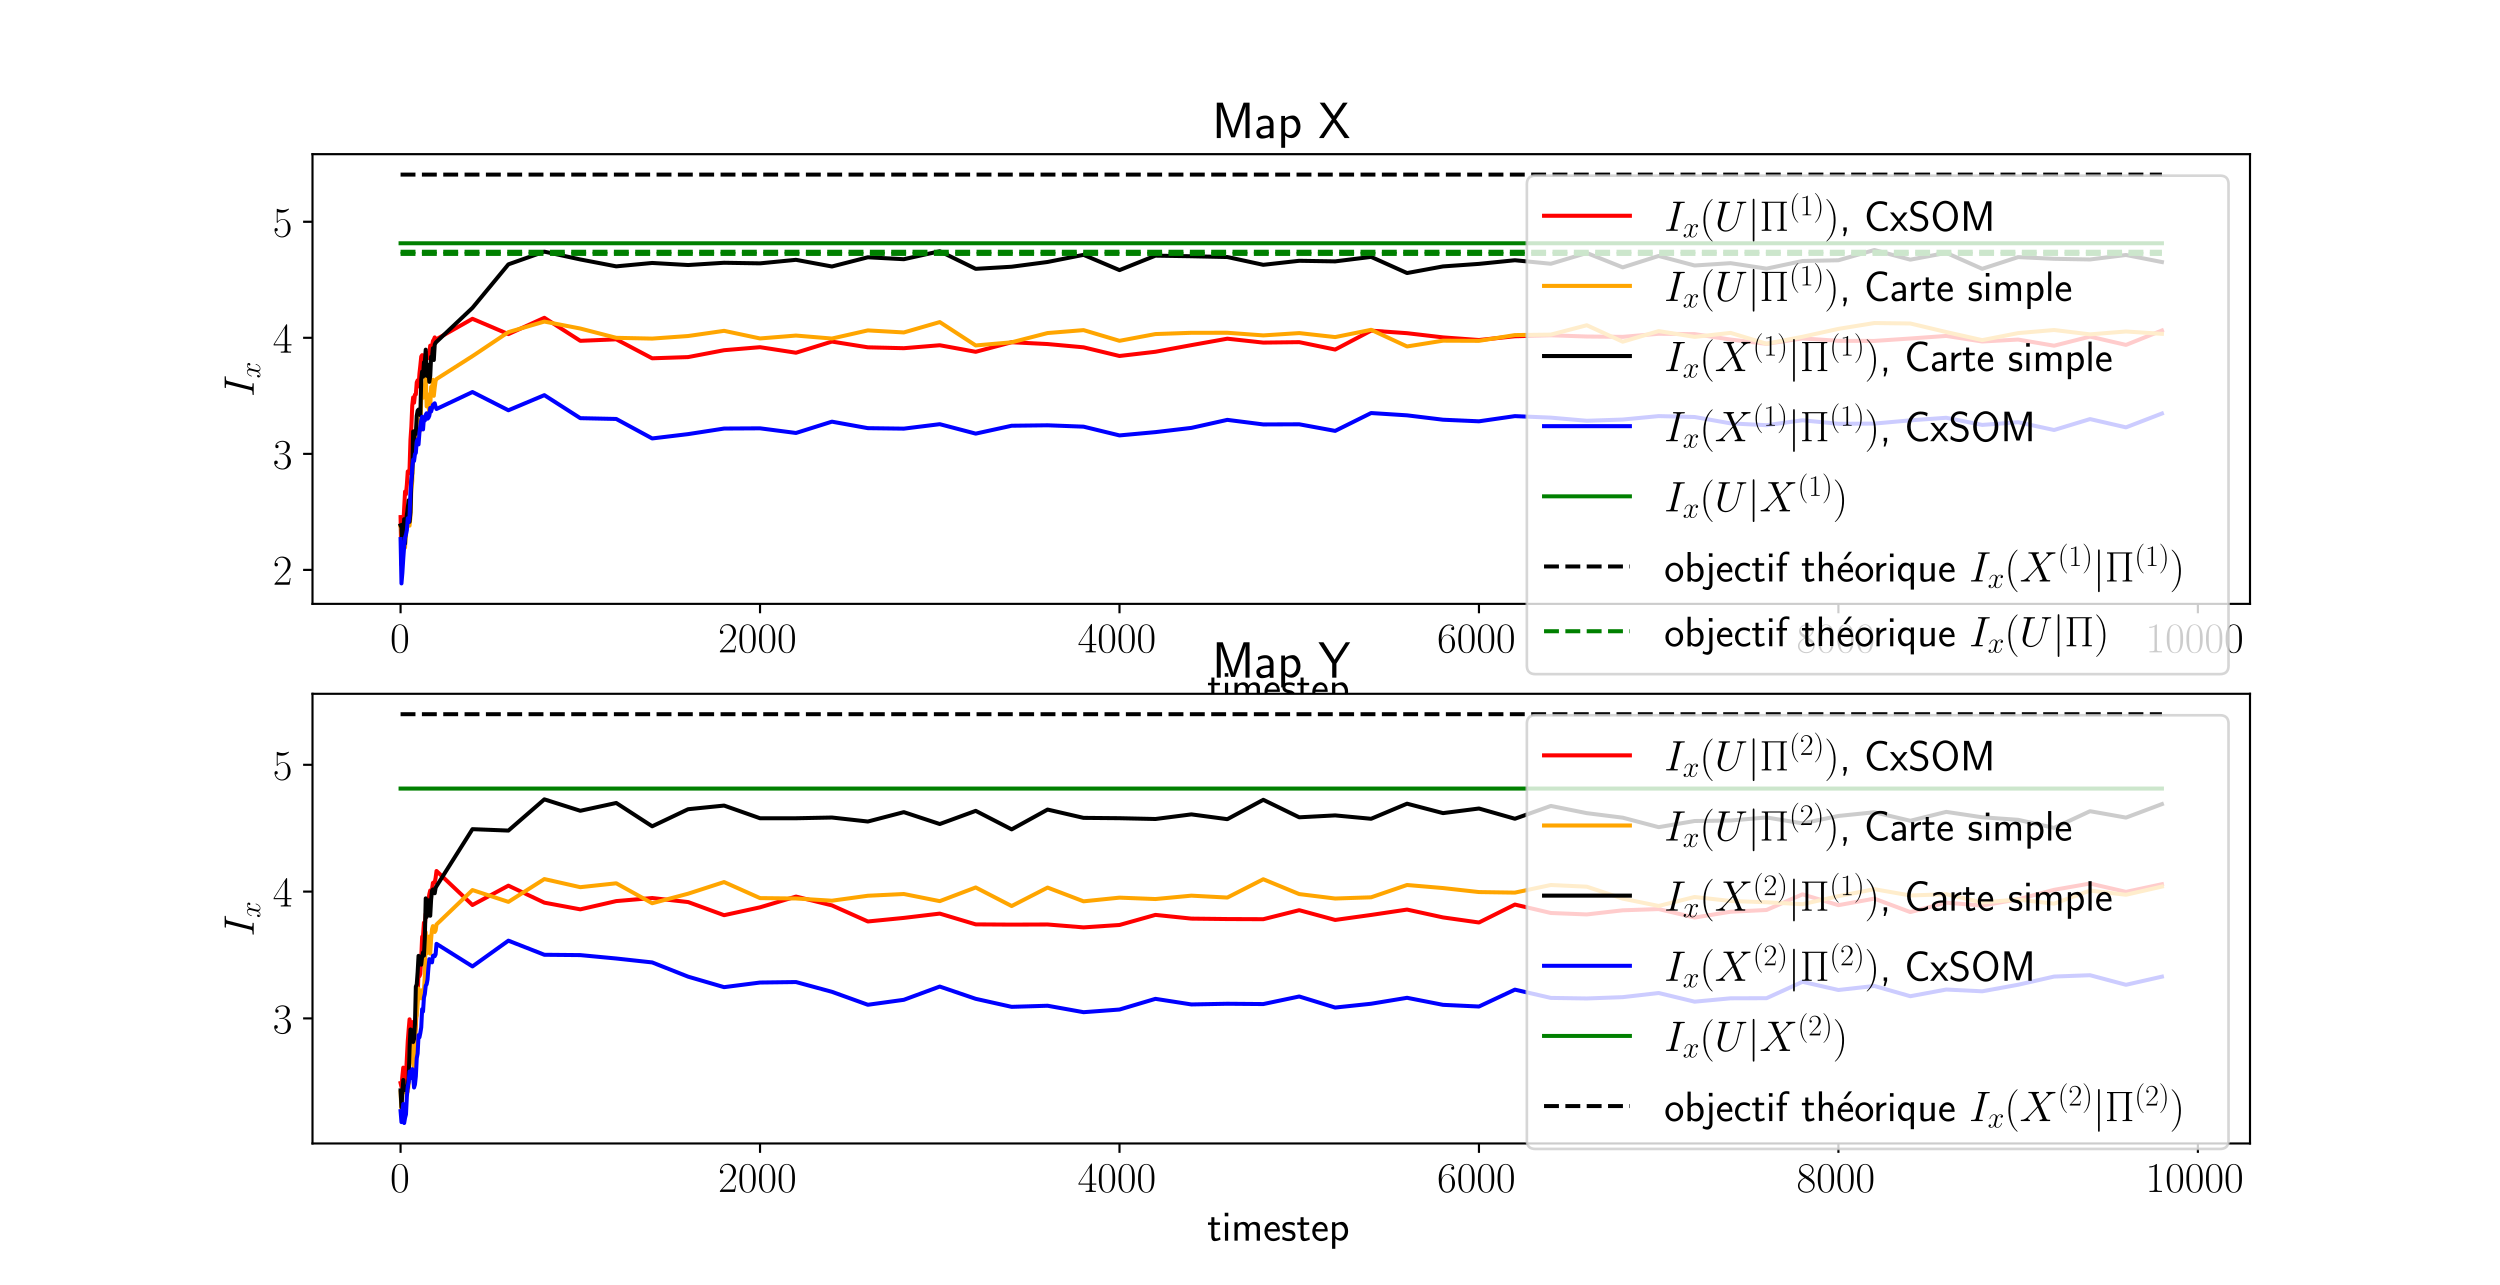 <?xml version="1.0" encoding="utf-8" standalone="no"?>
<!DOCTYPE svg PUBLIC "-//W3C//DTD SVG 1.1//EN"
  "http://www.w3.org/Graphics/SVG/1.1/DTD/svg11.dtd">
<!-- Created with matplotlib (https://matplotlib.org/) -->
<svg height="478.8pt" version="1.1" viewBox="0 0 931.68 478.8" width="931.68pt" xmlns="http://www.w3.org/2000/svg" xmlns:xlink="http://www.w3.org/1999/xlink">
 <defs>
  <style type="text/css">*{stroke-linecap:butt;stroke-linejoin:round;}</style>
 </defs>
 <g id="figure_1">
  <g id="patch_1">
   <path d="M 0 478.8 
L 931.68 478.8 
L 931.68 0 
L 0 0 
z
" style="fill:#ffffff;"/>
  </g>
  <g id="axes_1">
   <g id="patch_2">
    <path d="M 116.46 225.036 
L 838.512 225.036 
L 838.512 57.456 
L 116.46 57.456 
z
" style="fill:#ffffff;"/>
   </g>
   <g id="matplotlib.axis_1">
    <g id="xtick_1">
     <g id="line2d_1">
      <defs>
       <path d="M 0 0 
L 0 3.5 
" id="mfc444d16fe" style="stroke:#000000;stroke-width:0.8;"/>
      </defs>
      <g>
       <use style="stroke:#000000;stroke-width:0.8;" x="149.281" xlink:href="#mfc444d16fe" y="225.036"/>
      </g>
     </g>
     <g id="text_1">
      <!-- $\mathdefault{0}$ -->
      <g transform="translate(145.379 243.106)scale(0.16 -0.16)">
       <defs>
        <path d="M 42 31.641 
C 42 37.75 41.906 48.125 37.703 56.109 
C 34 63.109 28.094 65.594 22.906 65.594 
C 18.094 65.594 12 63.406 8.203 56.203 
C 4.203 48.719 3.797 39.438 3.797 31.641 
C 3.797 25.953 3.906 17.281 7 9.672 
C 11.297 -0.609 19 -2 22.906 -2 
C 27.5 -2 34.5 -0.109 38.594 9.375 
C 41.594 16.281 42 24.359 42 31.641 
z
M 22.906 -0.406 
C 16.5 -0.406 12.703 5.078 11.297 12.688 
C 10.203 18.562 10.203 27.156 10.203 32.75 
C 10.203 40.438 10.203 46.828 11.5 52.922 
C 13.406 61.391 19 64 22.906 64 
C 27 64 32.297 61.297 34.203 53.125 
C 35.5 47.438 35.594 40.734 35.594 32.75 
C 35.594 26.25 35.594 18.266 34.406 12.375 
C 32.297 1.484 26.406 -0.406 22.906 -0.406 
z
" id="CMR17-48"/>
       </defs>
       <use transform="scale(0.996)" xlink:href="#CMR17-48"/>
      </g>
     </g>
    </g>
    <g id="xtick_2">
     <g id="line2d_2">
      <g>
       <use style="stroke:#000000;stroke-width:0.8;" x="283.242" xlink:href="#mfc444d16fe" y="225.036"/>
      </g>
     </g>
     <g id="text_2">
      <!-- $\mathdefault{2000}$ -->
      <g transform="translate(267.634 243.106)scale(0.16 -0.16)">
       <defs>
        <path d="M 41.703 15.453 
L 39.906 15.453 
C 38.906 8.375 38.094 7.172 37.703 6.562 
C 37.203 5.766 30 5.766 28.594 5.766 
L 9.406 5.766 
C 13 9.672 20 16.75 28.5 24.953 
C 34.594 30.734 41.703 37.531 41.703 47.422 
C 41.703 59.219 32.297 66 21.797 66 
C 10.797 66 4.094 56.312 4.094 47.344 
C 4.094 43.438 7 42.938 8.203 42.938 
C 9.203 42.938 12.203 43.547 12.203 47.031 
C 12.203 50.109 9.594 51 8.203 51 
C 7.594 51 7 50.906 6.594 50.703 
C 8.5 59.219 14.297 63.406 20.406 63.406 
C 29.094 63.406 34.797 56.516 34.797 47.422 
C 34.797 38.734 29.703 31.25 24 24.75 
L 4.094 2.281 
L 4.094 0 
L 39.297 0 
z
" id="CMR17-50"/>
       </defs>
       <use transform="scale(0.996)" xlink:href="#CMR17-50"/>
       <use transform="translate(45.69 0)scale(0.996)" xlink:href="#CMR17-48"/>
       <use transform="translate(91.381 0)scale(0.996)" xlink:href="#CMR17-48"/>
       <use transform="translate(137.071 0)scale(0.996)" xlink:href="#CMR17-48"/>
      </g>
     </g>
    </g>
    <g id="xtick_3">
     <g id="line2d_3">
      <g>
       <use style="stroke:#000000;stroke-width:0.8;" x="417.203" xlink:href="#mfc444d16fe" y="225.036"/>
      </g>
     </g>
     <g id="text_3">
      <!-- $\mathdefault{4000}$ -->
      <g transform="translate(401.595 243.106)scale(0.16 -0.16)">
       <defs>
        <path d="M 33.594 64.406 
C 33.594 66.5 33.5 66.5 31.703 66.5 
L 2 19.594 
L 2 17 
L 27.797 17 
L 27.797 7.141 
C 27.797 3.5 27.594 2.5 20.594 2.5 
L 18.703 2.5 
L 18.703 0 
C 21.906 0 27.297 0 30.703 0 
C 34.094 0 39.5 0 42.703 0 
L 42.703 2.5 
L 40.797 2.5 
C 33.797 2.5 33.594 3.5 33.594 7.141 
L 33.594 17 
L 43.797 17 
L 43.797 19.594 
L 33.594 19.594 
z
M 28.094 57.859 
L 28.094 19.594 
L 4 19.594 
z
" id="CMR17-52"/>
       </defs>
       <use transform="scale(0.996)" xlink:href="#CMR17-52"/>
       <use transform="translate(45.69 0)scale(0.996)" xlink:href="#CMR17-48"/>
       <use transform="translate(91.381 0)scale(0.996)" xlink:href="#CMR17-48"/>
       <use transform="translate(137.071 0)scale(0.996)" xlink:href="#CMR17-48"/>
      </g>
     </g>
    </g>
    <g id="xtick_4">
     <g id="line2d_4">
      <g>
       <use style="stroke:#000000;stroke-width:0.8;" x="551.165" xlink:href="#mfc444d16fe" y="225.036"/>
      </g>
     </g>
     <g id="text_4">
      <!-- $\mathdefault{6000}$ -->
      <g transform="translate(535.557 243.106)scale(0.16 -0.16)">
       <defs>
        <path d="M 10.594 34 
C 10.594 57.656 21.797 63 28.297 63 
C 30.406 63 35.5 62.641 37.5 59 
C 35.906 59 32.906 59 32.906 55.516 
C 32.906 52.828 35.094 51.922 36.5 51.922 
C 37.406 51.922 40.094 52.312 40.094 55.625 
C 40.094 61.781 35.094 65.297 28.203 65.297 
C 16.297 65.297 3.797 52.969 3.797 31 
C 3.797 3.953 15.094 -2 23.094 -2 
C 32.797 -2 42 6.672 42 20.047 
C 42 32.516 33.906 41.594 23.703 41.594 
C 17.594 41.594 13.094 37.609 10.594 30.625 
z
M 23.094 0.391 
C 10.797 0.391 10.797 18.75 10.797 22.438 
C 10.797 29.625 14.203 40 23.5 40 
C 25.203 40 30.094 40 33.406 33.125 
C 35.203 29.219 35.203 25.141 35.203 20.141 
C 35.203 14.75 35.203 10.781 33.094 6.781 
C 30.906 2.672 27.703 0.391 23.094 0.391 
z
" id="CMR17-54"/>
       </defs>
       <use transform="scale(0.996)" xlink:href="#CMR17-54"/>
       <use transform="translate(45.69 0)scale(0.996)" xlink:href="#CMR17-48"/>
       <use transform="translate(91.381 0)scale(0.996)" xlink:href="#CMR17-48"/>
       <use transform="translate(137.071 0)scale(0.996)" xlink:href="#CMR17-48"/>
      </g>
     </g>
    </g>
    <g id="xtick_5">
     <g id="line2d_5">
      <g>
       <use style="stroke:#000000;stroke-width:0.8;" x="685.126" xlink:href="#mfc444d16fe" y="225.036"/>
      </g>
     </g>
     <g id="text_5">
      <!-- $\mathdefault{8000}$ -->
      <g transform="translate(669.518 243.106)scale(0.16 -0.16)">
       <defs>
        <path d="M 27.203 35.375 
C 33.5 38.547 39.906 43.328 39.906 50.984 
C 39.906 60.016 31.094 65.297 23 65.297 
C 13.906 65.297 5.906 58.734 5.906 49.688 
C 5.906 47.203 6.5 42.922 10.406 39.141 
C 11.406 38.156 15.594 35.172 18.297 33.281 
C 13.797 30.984 3.297 25.531 3.297 14.594 
C 3.297 4.359 13.094 -2 22.797 -2 
C 33.5 -2 42.5 5.656 42.5 15.781 
C 42.5 24.844 36.406 29.016 32.406 31.703 
z
M 14.094 44.094 
C 13.297 44.594 9.297 47.672 9.297 52.359 
C 9.297 58.422 15.594 63 22.797 63 
C 30.703 63 36.5 57.438 36.5 50.969 
C 36.5 41.703 26.094 36.422 25.594 36.422 
C 25.5 36.422 25.406 36.422 24.594 37.031 
z
M 32.5 23.734 
C 34 22.641 38.797 19.375 38.797 13.297 
C 38.797 5.953 31.406 0.391 23 0.391 
C 13.906 0.391 7 6.844 7 14.688 
C 7 22.547 13.094 29.094 20 32.188 
z
" id="CMR17-56"/>
       </defs>
       <use transform="scale(0.996)" xlink:href="#CMR17-56"/>
       <use transform="translate(45.69 0)scale(0.996)" xlink:href="#CMR17-48"/>
       <use transform="translate(91.381 0)scale(0.996)" xlink:href="#CMR17-48"/>
       <use transform="translate(137.071 0)scale(0.996)" xlink:href="#CMR17-48"/>
      </g>
     </g>
    </g>
    <g id="xtick_6">
     <g id="line2d_6">
      <g>
       <use style="stroke:#000000;stroke-width:0.8;" x="819.088" xlink:href="#mfc444d16fe" y="225.036"/>
      </g>
     </g>
     <g id="text_6">
      <!-- $\mathdefault{10000}$ -->
      <g transform="translate(799.578 243.106)scale(0.16 -0.16)">
       <defs>
        <path d="M 26.594 63.406 
C 26.594 65.5 26.5 65.5 25.094 65.5 
C 21.203 61.188 15.297 59.797 9.703 59.797 
C 9.406 59.797 8.906 59.797 8.797 59.5 
C 8.703 59.297 8.703 59.094 8.703 57 
C 11.797 57 17 57.594 21 59.984 
L 21 7.203 
C 21 3.688 20.797 2.5 12.203 2.5 
L 9.203 2.5 
L 9.203 0 
C 14 0 19 0 23.797 0 
C 28.594 0 33.594 0 38.406 0 
L 38.406 2.5 
L 35.406 2.5 
C 26.797 2.5 26.594 3.594 26.594 7.156 
z
" id="CMR17-49"/>
       </defs>
       <use transform="scale(0.996)" xlink:href="#CMR17-49"/>
       <use transform="translate(45.69 0)scale(0.996)" xlink:href="#CMR17-48"/>
       <use transform="translate(91.381 0)scale(0.996)" xlink:href="#CMR17-48"/>
       <use transform="translate(137.071 0)scale(0.996)" xlink:href="#CMR17-48"/>
       <use transform="translate(182.762 0)scale(0.996)" xlink:href="#CMR17-48"/>
      </g>
     </g>
    </g>
    <g id="text_7">
     <!-- timestep -->
     <g transform="translate(449.911 261.275)scale(0.16 -0.16)">
      <defs>
       <path d="M 16.703 37 
L 29.703 37 
L 29.703 42.766 
L 16.703 42.766 
L 16.703 55 
L 9.594 55 
L 9.594 42.766 
L 1.703 42.766 
L 1.703 37 
L 9.406 37 
L 9.406 11.703 
C 9.406 6 10.703 -1 17.297 -1 
C 22.297 -1 26.906 0.391 31.297 2.688 
L 29.703 8.562 
C 27.297 6.469 24.406 5.266 21.297 5.266 
C 16.906 5.266 16.703 10.875 16.703 13.375 
z
" id="CMSS17-116"/>
       <path d="M 15.297 65.359 
L 6.906 65.359 
L 6.906 57 
L 15.297 57 
z
M 14.797 42.797 
L 7.406 42.797 
L 7.406 0 
L 14.797 0 
z
" id="CMSS17-105"/>
       <path d="M 67 29.328 
C 67 36.062 65.297 44 54.094 44 
C 46.594 44 42.094 39.312 40.094 36.422 
C 38.297 41.719 34.094 44 28.094 44 
C 21.297 44 17 40.125 14.703 37.328 
L 14.703 43.094 
L 7.406 43.094 
L 7.406 0 
L 15 0 
L 15 24.359 
C 15 30.297 17.203 37.938 24.297 37.938 
C 33.406 37.938 33.406 31.5 33.406 28.578 
L 33.406 0 
L 41 0 
L 41 24.359 
C 41 30.297 43.203 37.938 50.297 37.938 
C 59.406 37.938 59.406 31.5 59.406 28.578 
L 59.406 0 
L 67 0 
z
" id="CMSS17-109"/>
       <path d="M 39.094 21.516 
C 39.094 24.844 38.906 31.297 35.703 36.641 
C 32.203 42.391 26.5 44 22.203 44 
C 11.797 44 3 34.188 3 21.484 
C 3 9.094 12.094 -1 23.594 -1 
C 28.094 -1 33.594 0.297 38.594 3.875 
C 38.594 4.281 38.406 6.469 38.297 6.562 
C 38.297 6.766 38 9.844 38 10.25 
C 33.203 6.359 27.703 5.078 23.703 5.078 
C 17.297 5.078 10.406 10.422 10.094 21.516 
z
M 10.906 27 
C 12.203 32.562 16.594 37.828 22.203 37.828 
C 23.703 37.828 30.703 37.828 32.5 27 
z
" id="CMSS17-101"/>
       <path d="M 32.203 41.047 
C 26.297 43.859 21.703 43.859 18.703 43.859 
C 11.594 43.859 3.094 41.375 3.094 31.297 
C 3.094 21.234 14.094 19.031 17.094 18.422 
C 21.703 17.531 26.797 16.531 26.797 11.562 
C 26.797 5.266 19.594 5.266 18.297 5.266 
C 14.297 5.266 8.797 6.359 3.797 9.969 
L 2.594 3.281 
C 8.297 0 13.797 -1 18.406 -1 
C 30.703 -1 33.797 6.5 33.797 12.203 
C 33.797 17.094 31 20.391 29.094 21.891 
C 25.797 24.5 24.594 24.797 16.406 26.5 
C 15 26.703 10.094 27.797 10.094 32.281 
C 10.094 38 16.406 38 17.797 38 
C 24.297 38 28.297 35.984 31 34.5 
z
" id="CMSS17-115"/>
       <path d="M 15.094 5.203 
C 18.406 2.016 22.906 -0.078 27.703 -0.078 
C 37 -0.078 45 9.422 45 22.062 
C 45 33.734 39 44 30.406 44 
C 25.406 44 19.406 42.219 14.906 38.625 
L 14.906 43.203 
L 7.5 43.203 
L 7.5 -19 
L 15.094 -19 
z
M 15.094 32.812 
C 15.906 34 19.297 37.734 24.797 37.734 
C 31.797 37.734 37.406 30.625 37.406 22.062 
C 37.406 12.297 30.594 6 23.906 6 
C 21.906 6 19.797 6.484 17.797 8.172 
C 15.094 10.531 15.094 12 15.094 13.391 
z
" id="CMSS17-112"/>
      </defs>
      <use transform="scale(0.996)" xlink:href="#CMSS17-116"/>
      <use transform="translate(33.832 0)scale(0.996)" xlink:href="#CMSS17-105"/>
      <use transform="translate(56.012 0)scale(0.996)" xlink:href="#CMSS17-109"/>
      <use transform="translate(130.242 0)scale(0.996)" xlink:href="#CMSS17-101"/>
      <use transform="translate(171.88 0)scale(0.996)" xlink:href="#CMSS17-115"/>
      <use transform="translate(207.794 0)scale(0.996)" xlink:href="#CMSS17-116"/>
      <use transform="translate(241.625 0)scale(0.996)" xlink:href="#CMSS17-101"/>
      <use transform="translate(283.264 0)scale(0.996)" xlink:href="#CMSS17-112"/>
     </g>
    </g>
   </g>
   <g id="matplotlib.axis_2">
    <g id="ytick_1">
     <g id="line2d_7">
      <defs>
       <path d="M 0 0 
L -3.5 0 
" id="mc49ce0b39e" style="stroke:#000000;stroke-width:0.8;"/>
      </defs>
      <g>
       <use style="stroke:#000000;stroke-width:0.8;" x="116.46" xlink:href="#mc49ce0b39e" y="212.388"/>
      </g>
     </g>
     <g id="text_8">
      <!-- $\mathdefault{2}$ -->
      <g transform="translate(101.656 217.923)scale(0.16 -0.16)">
       <use transform="scale(0.996)" xlink:href="#CMR17-50"/>
      </g>
     </g>
    </g>
    <g id="ytick_2">
     <g id="line2d_8">
      <g>
       <use style="stroke:#000000;stroke-width:0.8;" x="116.46" xlink:href="#mc49ce0b39e" y="169.14"/>
      </g>
     </g>
     <g id="text_9">
      <!-- $\mathdefault{3}$ -->
      <g transform="translate(101.656 174.675)scale(0.16 -0.16)">
       <defs>
        <path d="M 22.094 33.703 
C 31 33.703 34.906 25.969 34.906 17.031 
C 34.906 5 28.5 0.391 22.703 0.391 
C 17.406 0.391 8.797 3.031 6.094 10.828 
C 6.594 10.625 7.094 10.625 7.594 10.625 
C 10 10.625 11.797 12.219 11.797 14.812 
C 11.797 17.703 9.594 19 7.594 19 
C 5.906 19 3.297 18.203 3.297 14.469 
C 3.297 5.234 12.297 -2 22.906 -2 
C 34 -2 42.5 6.719 42.5 16.953 
C 42.5 26.672 34.5 33.703 25 34.797 
C 32.594 36.375 39.906 43.062 39.906 52.016 
C 39.906 59.688 32 65.297 23 65.297 
C 13.906 65.297 5.906 59.828 5.906 52.016 
C 5.906 48.594 8.5 48 9.797 48 
C 11.906 48 13.703 49.297 13.703 51.891 
C 13.703 54.469 11.906 55.766 9.797 55.766 
C 9.406 55.766 8.906 55.766 8.5 55.578 
C 11.406 61.859 19.297 63 22.797 63 
C 26.297 63 32.906 61.328 32.906 51.875 
C 32.906 49.109 32.5 44.188 29.094 39.844 
C 26.094 36 22.703 36 19.406 35.688 
C 18.906 35.688 16.594 35.453 16.203 35.453 
C 15.5 35.359 15.094 35.266 15.094 34.5 
C 15.094 33.797 15.203 33.703 17.203 33.703 
z
" id="CMR17-51"/>
       </defs>
       <use transform="scale(0.996)" xlink:href="#CMR17-51"/>
      </g>
     </g>
    </g>
    <g id="ytick_3">
     <g id="line2d_9">
      <g>
       <use style="stroke:#000000;stroke-width:0.8;" x="116.46" xlink:href="#mc49ce0b39e" y="125.892"/>
      </g>
     </g>
     <g id="text_10">
      <!-- $\mathdefault{4}$ -->
      <g transform="translate(101.656 131.427)scale(0.16 -0.16)">
       <use transform="scale(0.996)" xlink:href="#CMR17-52"/>
      </g>
     </g>
    </g>
    <g id="ytick_4">
     <g id="line2d_10">
      <g>
       <use style="stroke:#000000;stroke-width:0.8;" x="116.46" xlink:href="#mc49ce0b39e" y="82.644"/>
      </g>
     </g>
     <g id="text_11">
      <!-- $\mathdefault{5}$ -->
      <g transform="translate(101.656 88.179)scale(0.16 -0.16)">
       <defs>
        <path d="M 11.406 57.688 
C 12.406 57.281 16.5 56 20.703 56 
C 30 56 35.094 61.109 38 64.062 
C 38 64.953 38 65.5 37.406 65.5 
C 37.297 65.5 37.094 65.5 36.297 65.047 
C 32.797 63.406 28.703 62.078 23.703 62.078 
C 20.703 62.078 16.203 62.484 11.297 64.672 
C 10.203 65.172 10 65.172 9.906 65.172 
C 9.406 65.172 9.297 65.062 9.297 63.078 
L 9.297 34.422 
C 9.297 32.641 9.297 32.141 10.297 32.141 
C 10.797 32.141 11 32.344 11.5 33.031 
C 14.703 37.516 19.094 39.406 24.094 39.406 
C 27.594 39.406 35.094 37.219 35.094 20.141 
C 35.094 16.953 35.094 11.172 32.094 6.578 
C 29.594 2.484 25.703 0.391 21.406 0.391 
C 14.797 0.391 8.094 5 6.297 12.719 
C 6.703 12.609 7.5 12.422 7.906 12.422 
C 9.203 12.422 11.703 13.125 11.703 16.219 
C 11.703 18.906 9.797 20 7.906 20 
C 5.594 20 4.094 18.594 4.094 15.797 
C 4.094 7.094 11 -2 21.594 -2 
C 31.906 -2 41.703 6.875 41.703 19.75 
C 41.703 31.719 33.906 41 24.203 41 
C 19.094 41 14.797 39.109 11.406 35.531 
z
" id="CMR17-53"/>
       </defs>
       <use transform="scale(0.996)" xlink:href="#CMR17-53"/>
      </g>
     </g>
    </g>
    <g id="text_12">
     <!-- $I_x$ -->
     <g transform="translate(94.557 147.877)rotate(-90)scale(0.16 -0.16)">
      <defs>
       <path d="M 36.797 60.625 
C 37.703 64.109 37.906 65.109 45.203 65.109 
C 47.406 65.109 48.203 65.109 48.203 67 
C 48.203 68 47.094 68 46.797 68 
C 45 68 42.797 68 41 68 
L 28.703 68 
C 26.703 68 24.406 68 22.406 68 
C 21.594 68 20.5 68 20.5 66.109 
C 20.5 65.109 21.297 65.109 23.297 65.109 
C 29.5 65.109 29.5 64.312 29.5 63.219 
C 29.5 62.531 29.297 61.922 29.094 61.031 
L 15.594 7.375 
C 14.703 3.891 14.5 2.891 7.203 2.891 
C 5 2.891 4.094 2.891 4.094 1 
C 4.094 0 5.094 0 5.594 0 
C 7.406 0 9.594 0 11.406 0 
L 23.703 0 
C 25.703 0 27.906 0 29.906 0 
C 30.703 0 31.906 0 31.906 1.797 
C 31.906 2.891 31.297 2.891 29.094 2.891 
C 22.906 2.891 22.906 3.688 22.906 4.875 
C 22.906 5.078 22.906 5.578 23.297 7.172 
z
" id="CMMI12-73"/>
       <path d="M 47.406 40.719 
C 44.203 40.109 43 37.719 43 35.828 
C 43 33.422 44.906 32.625 46.297 32.625 
C 49.297 32.625 51.406 35.219 51.406 37.922 
C 51.406 42.109 46.594 44 42.406 44 
C 36.297 44 32.906 38.016 32 36.125 
C 29.703 44 23.5 44 21.703 44 
C 11.5 44 6.094 30.938 6.094 28.734 
C 6.094 28.344 6.5 27.844 7.203 27.844 
C 8 27.844 8.203 28.438 8.406 28.844 
C 11.797 39.922 18.5 42.016 21.406 42.016 
C 25.906 42.016 26.797 37.812 26.797 35.422 
C 26.797 33.234 26.203 30.938 25 26.141 
L 21.594 12.469 
C 20.094 6.484 17.203 1 11.906 1 
C 11.406 1 8.906 1 6.797 2.297 
C 10.406 3 11.203 5.984 11.203 7.188 
C 11.203 9.188 9.703 10.375 7.797 10.375 
C 5.406 10.375 2.797 8.281 2.797 5.094 
C 2.797 0.891 7.5 -1 11.797 -1 
C 16.594 -1 20 2.797 22.094 6.891 
C 23.703 1 28.703 -1 32.406 -1 
C 42.594 -1 48 12.078 48 14.266 
C 48 14.766 47.594 15.172 47 15.172 
C 46.094 15.172 46 14.672 45.703 13.875 
C 43 5.094 37.203 1 32.703 1 
C 29.203 1 27.297 3.594 27.297 7.688 
C 27.297 9.875 27.703 11.469 29.297 18.062 
L 32.797 31.625 
C 34.297 37.625 37.703 42.016 42.297 42.016 
C 42.5 42.016 45.297 42.016 47.406 40.719 
z
" id="CMMI12-120"/>
      </defs>
      <use transform="scale(0.996)" xlink:href="#CMMI12-73"/>
      <use transform="translate(43.024 -14.944)scale(0.697)" xlink:href="#CMMI12-120"/>
     </g>
    </g>
   </g>
   <g id="line2d_11">
    <path clip-path="url(#pf477bbc297)" d="M 149.281 192.704 
L 149.615 210.419 
L 149.95 201.899 
L 150.285 195.968 
L 150.62 189.299 
L 150.955 183.188 
L 151.29 184.167 
L 151.625 180.583 
L 151.96 175.7 
L 152.295 176.479 
L 152.63 174.656 
L 152.964 163.918 
L 153.299 159.013 
L 153.634 151.11 
L 153.969 148.1 
L 154.304 150.079 
L 154.639 147.074 
L 154.974 146.974 
L 155.309 142.492 
L 155.644 141.74 
L 155.979 143.989 
L 156.314 139.2 
L 156.648 136.218 
L 156.983 132.885 
L 157.318 132.357 
L 157.653 136.573 
L 157.988 132.718 
L 158.323 133.515 
L 158.658 131.777 
L 158.993 131.522 
L 159.328 133.577 
L 159.663 132.556 
L 159.997 131.384 
L 160.332 128.816 
L 160.667 130.04 
L 161.002 129.031 
L 161.337 127.079 
L 161.672 126.578 
L 162.007 125.74 
L 162.342 127.088 
L 162.677 126.408 
L 176.073 118.805 
L 189.469 124.516 
L 202.865 118.432 
L 216.261 127.017 
L 229.657 126.456 
L 243.054 133.53 
L 256.45 133.074 
L 269.846 130.512 
L 283.242 129.387 
L 296.638 131.451 
L 310.034 127.3 
L 323.43 129.436 
L 336.827 129.765 
L 350.223 128.662 
L 363.619 131.106 
L 377.015 127.545 
L 390.411 128.216 
L 403.807 129.436 
L 417.203 132.669 
L 430.6 131.093 
L 443.996 128.621 
L 457.392 126.22 
L 470.788 127.676 
L 484.184 127.508 
L 497.58 130.271 
L 510.976 123.219 
L 524.372 124.169 
L 537.769 125.734 
L 551.165 126.713 
L 564.561 125.317 
L 577.957 124.952 
L 591.353 125.408 
L 604.749 125.537 
L 618.145 124.392 
L 631.542 124.512 
L 644.938 126.54 
L 658.334 128.143 
L 671.73 126.108 
L 685.126 127.018 
L 698.522 127.052 
L 711.918 126.152 
L 725.315 125.193 
L 738.711 127.261 
L 752.107 126.549 
L 765.503 128.835 
L 778.899 125.445 
L 792.295 128.541 
L 805.691 123.158 
" style="fill:none;stroke:#ff0000;stroke-linecap:square;stroke-width:1.5;"/>
   </g>
   <g id="line2d_12">
    <path clip-path="url(#pf477bbc297)" d="M 149.281 196.211 
L 149.615 197.323 
L 149.95 204.245 
L 150.285 200.688 
L 150.62 194.269 
L 150.955 204.05 
L 151.29 196.225 
L 151.625 193.46 
L 151.96 190.396 
L 152.295 188.188 
L 152.63 195.897 
L 152.964 192.477 
L 153.299 182.364 
L 153.634 179.363 
L 153.969 164.329 
L 154.304 167.576 
L 154.639 163.429 
L 154.974 163.826 
L 155.309 159.037 
L 155.644 156.85 
L 155.979 156.622 
L 156.314 158.145 
L 156.648 160.455 
L 156.983 148.55 
L 157.318 145.894 
L 157.653 148.24 
L 157.988 143.642 
L 158.323 144.59 
L 158.658 139.421 
L 158.993 151.447 
L 159.328 146.928 
L 159.663 150.291 
L 159.997 154.407 
L 160.332 151.936 
L 160.667 144.155 
L 161.002 145.383 
L 161.337 141.526 
L 161.672 147.508 
L 162.007 144.44 
L 162.342 141.955 
L 162.677 141.254 
L 176.073 132.724 
L 189.469 123.769 
L 202.865 119.839 
L 216.261 122.435 
L 229.657 125.896 
L 243.054 126.183 
L 256.45 125.223 
L 269.846 123.294 
L 283.242 126.13 
L 296.638 125.055 
L 310.034 126.164 
L 323.43 123.128 
L 336.827 123.895 
L 350.223 120.025 
L 363.619 128.739 
L 377.015 127.567 
L 390.411 124.116 
L 403.807 123.026 
L 417.203 127.012 
L 430.6 124.495 
L 443.996 124.026 
L 457.392 124.013 
L 470.788 124.993 
L 484.184 124.134 
L 497.58 125.622 
L 510.976 122.913 
L 524.372 129.117 
L 537.769 126.96 
L 551.165 127.021 
L 564.561 124.873 
L 577.957 124.701 
L 591.353 121.21 
L 604.749 127.347 
L 618.145 123.39 
L 631.542 125.545 
L 644.938 124.057 
L 658.334 128.106 
L 671.73 125.511 
L 685.126 122.562 
L 698.522 120.385 
L 711.918 120.557 
L 725.315 123.74 
L 738.711 126.757 
L 752.107 124.137 
L 765.503 122.985 
L 778.899 124.605 
L 792.295 123.535 
L 805.691 124.411 
" style="fill:none;stroke:#ffa500;stroke-linecap:square;stroke-width:1.5;"/>
   </g>
   <g id="line2d_13">
    <path clip-path="url(#pf477bbc297)" d="M 149.281 195.773 
L 149.615 196.588 
L 149.95 203.741 
L 150.285 200.274 
L 150.62 193.488 
L 150.955 202.538 
L 151.29 194.886 
L 151.625 191.871 
L 151.96 189.245 
L 152.295 186.455 
L 152.63 194.44 
L 152.964 190.966 
L 153.299 179.377 
L 153.634 176.348 
L 153.969 160.821 
L 154.304 164.16 
L 154.639 160.527 
L 154.974 161.707 
L 155.309 154.992 
L 155.644 153.053 
L 155.979 152.637 
L 156.314 153.837 
L 156.648 154.699 
L 156.983 141.381 
L 157.318 138.489 
L 157.653 140.387 
L 157.988 135.021 
L 158.323 134.894 
L 158.658 130.307 
L 158.993 140.056 
L 159.328 135.872 
L 159.663 137.883 
L 159.997 142.303 
L 160.332 140.151 
L 160.667 132.961 
L 161.002 132.95 
L 161.337 129.779 
L 161.672 134.161 
L 162.007 128.459 
L 162.342 127.76 
L 162.677 127.388 
L 176.073 114.72 
L 189.469 98.514 
L 202.865 93.783 
L 216.261 96.691 
L 229.657 99.265 
L 243.054 97.998 
L 256.45 98.77 
L 269.846 97.924 
L 283.242 98.144 
L 296.638 96.831 
L 310.034 99.314 
L 323.43 95.881 
L 336.827 96.602 
L 350.223 93.634 
L 363.619 100.19 
L 377.015 99.401 
L 390.411 97.632 
L 403.807 94.973 
L 417.203 100.663 
L 430.6 95.277 
L 443.996 95.494 
L 457.392 95.79 
L 470.788 98.69 
L 484.184 97.188 
L 497.58 97.409 
L 510.976 95.738 
L 524.372 101.755 
L 537.769 99.288 
L 551.165 98.34 
L 564.561 96.985 
L 577.957 98.293 
L 591.353 94.282 
L 604.749 99.643 
L 618.145 95.385 
L 631.542 98.941 
L 644.938 98.072 
L 658.334 100.112 
L 671.73 97.269 
L 685.126 96.993 
L 698.522 93.175 
L 711.918 96.769 
L 725.315 94.232 
L 738.711 100.173 
L 752.107 95.822 
L 765.503 96.449 
L 778.899 96.696 
L 792.295 95.023 
L 805.691 97.657 
" style="fill:none;stroke:#000000;stroke-linecap:square;stroke-width:1.5;"/>
   </g>
   <g id="line2d_14">
    <path clip-path="url(#pf477bbc297)" d="M 149.281 200.886 
L 149.615 217.419 
L 149.95 213.552 
L 150.285 208.199 
L 150.62 203.62 
L 150.955 200.279 
L 151.29 199.23 
L 151.625 197.592 
L 151.96 193.139 
L 152.295 194.585 
L 152.63 192.436 
L 152.964 183.494 
L 153.299 179.132 
L 153.634 174.389 
L 153.969 171.292 
L 154.304 171.797 
L 154.639 169.291 
L 154.974 168.763 
L 155.309 164.487 
L 155.644 163.711 
L 155.979 165.623 
L 156.314 161.226 
L 156.648 158.699 
L 156.983 156.525 
L 157.318 155.311 
L 157.653 160.027 
L 157.988 155.764 
L 158.323 156.699 
L 158.658 154.601 
L 158.993 154.014 
L 159.328 156.033 
L 159.663 155.703 
L 159.997 154.946 
L 160.332 152.036 
L 160.667 153.348 
L 161.002 152.159 
L 161.337 150.869 
L 161.672 150.584 
L 162.007 150.305 
L 162.342 151.624 
L 162.677 152.422 
L 176.073 146.095 
L 189.469 152.897 
L 202.865 147.263 
L 216.261 155.838 
L 229.657 156.134 
L 243.054 163.396 
L 256.45 161.781 
L 269.846 159.706 
L 283.242 159.624 
L 296.638 161.357 
L 310.034 157.142 
L 323.43 159.563 
L 336.827 159.743 
L 350.223 158.08 
L 363.619 161.598 
L 377.015 158.663 
L 390.411 158.494 
L 403.807 159.006 
L 417.203 162.266 
L 430.6 161.041 
L 443.996 159.465 
L 457.392 156.47 
L 470.788 158.176 
L 484.184 158.119 
L 497.58 160.581 
L 510.976 153.927 
L 524.372 154.785 
L 537.769 156.416 
L 551.165 157.012 
L 564.561 155.078 
L 577.957 155.64 
L 591.353 156.807 
L 604.749 156.354 
L 618.145 155.066 
L 631.542 155.406 
L 644.938 157.778 
L 658.334 158.455 
L 671.73 156.629 
L 685.126 157.932 
L 698.522 157.858 
L 711.918 156.65 
L 725.315 155.693 
L 738.711 158.357 
L 752.107 157.357 
L 765.503 160.252 
L 778.899 156.18 
L 792.295 159.268 
L 805.691 154.103 
" style="fill:none;stroke:#0000ff;stroke-linecap:square;stroke-width:1.5;"/>
   </g>
   <g id="line2d_15">
    <path clip-path="url(#pf477bbc297)" d="M 149.281 90.653 
L 149.615 90.653 
L 149.95 90.653 
L 150.285 90.653 
L 150.62 90.653 
L 150.955 90.653 
L 151.29 90.653 
L 151.625 90.653 
L 151.96 90.653 
L 152.295 90.653 
L 152.63 90.653 
L 152.964 90.653 
L 153.299 90.653 
L 153.634 90.653 
L 153.969 90.653 
L 154.304 90.653 
L 154.639 90.653 
L 154.974 90.653 
L 155.309 90.653 
L 155.644 90.653 
L 155.979 90.653 
L 156.314 90.653 
L 156.648 90.653 
L 156.983 90.653 
L 157.318 90.653 
L 157.653 90.653 
L 157.988 90.653 
L 158.323 90.653 
L 158.658 90.653 
L 158.993 90.653 
L 159.328 90.653 
L 159.663 90.653 
L 159.997 90.653 
L 160.332 90.653 
L 160.667 90.653 
L 161.002 90.653 
L 161.337 90.653 
L 161.672 90.653 
L 162.007 90.653 
L 162.342 90.653 
L 162.677 90.653 
L 176.073 90.653 
L 189.469 90.653 
L 202.865 90.653 
L 216.261 90.653 
L 229.657 90.653 
L 243.054 90.653 
L 256.45 90.653 
L 269.846 90.653 
L 283.242 90.653 
L 296.638 90.653 
L 310.034 90.653 
L 323.43 90.653 
L 336.827 90.653 
L 350.223 90.653 
L 363.619 90.653 
L 377.015 90.653 
L 390.411 90.653 
L 403.807 90.653 
L 417.203 90.653 
L 430.6 90.653 
L 443.996 90.653 
L 457.392 90.653 
L 470.788 90.653 
L 484.184 90.653 
L 497.58 90.653 
L 510.976 90.653 
L 524.372 90.653 
L 537.769 90.653 
L 551.165 90.653 
L 564.561 90.653 
L 577.957 90.653 
L 591.353 90.653 
L 604.749 90.653 
L 618.145 90.653 
L 631.542 90.653 
L 644.938 90.653 
L 658.334 90.653 
L 671.73 90.653 
L 685.126 90.653 
L 698.522 90.653 
L 711.918 90.653 
L 725.315 90.653 
L 738.711 90.653 
L 752.107 90.653 
L 765.503 90.653 
L 778.899 90.653 
L 792.295 90.653 
L 805.691 90.653 
" style="fill:none;stroke:#008000;stroke-linecap:square;stroke-width:1.5;"/>
   </g>
   <g id="line2d_16">
    <path clip-path="url(#pf477bbc297)" d="M 149.281 65.073 
L 805.691 65.073 
" style="fill:none;stroke:#000000;stroke-dasharray:5.55,2.4;stroke-dashoffset:0;stroke-width:1.5;"/>
   </g>
   <g id="line2d_17">
    <path clip-path="url(#pf477bbc297)" d="M 149.281 93.827 
L 805.691 93.827 
" style="fill:none;stroke:#008000;stroke-dasharray:5.55,2.4;stroke-dashoffset:0;stroke-width:1.5;"/>
   </g>
   <g id="line2d_18">
    <path clip-path="url(#pf477bbc297)" d="M 149.281 94.623 
L 805.691 94.623 
" style="fill:none;stroke:#008000;stroke-dasharray:5.55,2.4;stroke-dashoffset:0;stroke-width:1.5;"/>
   </g>
   <g id="patch_3">
    <path d="M 116.46 225.036 
L 116.46 57.456 
" style="fill:none;stroke:#000000;stroke-linecap:square;stroke-linejoin:miter;stroke-width:0.8;"/>
   </g>
   <g id="patch_4">
    <path d="M 838.512 225.036 
L 838.512 57.456 
" style="fill:none;stroke:#000000;stroke-linecap:square;stroke-linejoin:miter;stroke-width:0.8;"/>
   </g>
   <g id="patch_5">
    <path d="M 116.46 225.036 
L 838.512 225.036 
" style="fill:none;stroke:#000000;stroke-linecap:square;stroke-linejoin:miter;stroke-width:0.8;"/>
   </g>
   <g id="patch_6">
    <path d="M 116.46 57.456 
L 838.512 57.456 
" style="fill:none;stroke:#000000;stroke-linecap:square;stroke-linejoin:miter;stroke-width:0.8;"/>
   </g>
   <g id="text_13">
    <!-- Map X -->
    <g transform="translate(451.734 51.456)scale(0.192 -0.192)">
     <defs>
      <path d="M 49.906 37.047 
L 45.094 23.016 
C 44.297 20.422 41.594 12.359 41 9.172 
L 40.906 9.172 
C 40.594 11.172 40 13.266 38.406 18.344 
C 37.5 21.328 36.5 24.406 35.5 27.203 
L 20.703 69 
L 9 69 
L 9 0 
L 16.797 0 
L 16.797 60.938 
L 16.906 60.938 
C 16.906 60.844 17.797 56.453 23.906 39.047 
L 37.094 1.5 
L 44.5 1.5 
L 56.406 34.859 
C 57.203 37.156 59.703 44.422 60.797 47.906 
C 61.797 50.891 64.297 58.25 64.906 61.141 
L 65 61.141 
L 65 0 
L 72.906 0 
L 72.906 69 
L 61.297 69 
z
" id="CMSS17-77"/>
      <path d="M 37.594 27.984 
C 37.594 37.375 30.906 43.875 21.906 43.875 
C 17.5 43.875 12.703 43.078 7.203 39.891 
L 7.797 33.359 
C 10.297 35.125 14.594 38 21.797 38 
C 26.906 38 30 34.062 30 27.844 
L 30 24 
C 14 24 4 19.344 4 11.344 
C 4 7.203 6.5 -1 14.797 -1 
C 16.297 -1 24.406 -1 30.203 3.391 
L 30.203 -0.297 
L 37.594 -0.297 
z
M 30 12.75 
C 30 10.953 30 8.562 27 6.781 
C 24.406 5.078 21.094 5.078 19.703 5.078 
C 14.703 5.078 11.297 7.984 11.297 11.625 
C 11.297 18.922 26.906 18.922 30 18.922 
z
" id="CMSS17-97"/>
      <path d="M 34.594 36.391 
L 57.203 69 
L 48 69 
L 30.5 43.156 
L 12.5 69 
L 2.594 69 
L 26.406 36.391 
L 1.297 0 
L 10.5 0 
L 30.5 30.328 
L 51.203 0 
L 61.094 0 
z
" id="CMSS17-88"/>
     </defs>
     <use transform="scale(0.996)" xlink:href="#CMSS17-77"/>
     <use transform="translate(81.676 0)scale(0.996)" xlink:href="#CMSS17-97"/>
     <use transform="translate(126.598 0)scale(0.996)" xlink:href="#CMSS17-112"/>
     <use transform="translate(206.032 0)scale(0.996)" xlink:href="#CMSS17-88"/>
    </g>
   </g>
   <g id="legend_1">
    <g id="patch_7">
     <path d="M 572.218 251.228 
L 827.312 251.228 
Q 830.512 251.228 830.512 248.028 
L 830.512 68.656 
Q 830.512 65.456 827.312 65.456 
L 572.218 65.456 
Q 569.018 65.456 569.018 68.656 
L 569.018 248.028 
Q 569.018 251.228 572.218 251.228 
z
" style="fill:#ffffff;opacity:0.8;stroke:#cccccc;stroke-linejoin:miter;"/>
    </g>
    <g id="line2d_19">
     <path d="M 575.418 80.409 
L 607.418 80.409 
" style="fill:none;stroke:#ff0000;stroke-linecap:square;stroke-width:1.5;"/>
    </g>
    <g id="line2d_20"/>
    <g id="text_14">
     <!-- $I_x(U|\Pi^{(1)})$, CxSOM -->
     <g transform="translate(620.218 86.009)scale(0.16 -0.16)">
      <defs>
       <path d="M 30.594 -24.391 
C 30.594 -24.297 30.594 -24.094 30.297 -23.797 
C 25.703 -19.125 13.406 -6.359 13.406 24.703 
C 13.406 55.766 25.5 68.422 30.406 73.391 
C 30.406 73.5 30.594 73.703 30.594 74 
C 30.594 74.297 30.297 74.5 29.906 74.5 
C 28.797 74.5 20.297 67.125 15.406 56.156 
C 10.406 45.109 9 34.359 9 24.812 
C 9 17.625 9.703 5.484 15.703 -7.359 
C 20.5 -17.734 28.703 -25 29.906 -25 
C 30.406 -25 30.594 -24.797 30.594 -24.391 
z
" id="CMR17-40"/>
       <path d="M 50.594 23.031 
C 47.094 9.078 35.5 0.891 26.094 0.891 
C 18.906 0.891 14 5.672 14 13.922 
C 14 14.312 14 17.297 15.094 21.672 
L 24.906 60.734 
C 25.797 64.109 26 65.109 33.094 65.109 
C 34.906 65.109 35.906 65.109 35.906 66.906 
C 35.906 68 35 68 34.406 68 
C 32.594 68 30.5 68 28.594 68 
L 16.797 68 
C 14.906 68 12.797 68 10.906 68 
C 10.203 68 9 68 9 66.109 
C 9 65.109 9.703 65.109 11.594 65.109 
C 17.594 65.109 17.594 64.312 17.594 63.219 
C 17.594 62.625 16.906 59.75 16.406 58.047 
L 7.703 23.25 
C 7.406 22.156 6.797 19.469 6.797 16.797 
C 6.797 5.844 14.703 -2 25.594 -2 
C 35.703 -2 46.906 6 52 18.703 
C 52.703 20.391 53.594 23.906 54.203 26.594 
C 55.203 30.203 57.297 39 58 41.594 
L 61.797 56.609 
C 63.094 61.812 63.906 65.109 72.703 65.109 
C 73.5 65.203 73.906 66 73.906 66.906 
C 73.906 68 73 68 72.594 68 
C 71.203 68 69.406 68 68 68 
L 63.297 68 
C 57.094 68 53.906 68 53.797 68 
C 53.203 68 52 68 52 66.109 
C 52 65.109 52.797 65.109 53.5 65.109 
C 59.5 65.109 59.906 62.812 59.906 61.016 
C 59.906 60.125 59.906 59.812 59.5 58.422 
z
" id="CMMI12-85"/>
       <path d="M 15.906 71.406 
C 15.906 73.203 15.906 75 13.906 75 
C 11.906 75 11.906 73.203 11.906 71.406 
L 11.906 -21.406 
C 11.906 -23.203 11.906 -25 13.906 -25 
C 15.906 -25 15.906 -23.203 15.906 -21.406 
z
" id="CMSY10-106"/>
       <path d="M 56.094 60.906 
C 56.094 65.406 57.203 65.406 64.094 65.406 
L 64.094 68 
L 5.094 68 
L 5.094 65.406 
C 12 65.406 13.094 65.406 13.094 60.906 
L 13.094 7 
C 13.094 2.5 12 2.5 5.094 2.5 
L 5.094 0 
C 8 0 13.297 0 16.406 0 
C 19.5 0 24.797 0 27.703 0 
L 27.703 2.5 
C 20.797 2.5 19.703 2.5 19.703 7 
L 19.703 65.406 
L 49.5 65.406 
L 49.5 7 
C 49.5 2.5 48.406 2.5 41.5 2.5 
L 41.5 0 
C 44.406 0 49.703 0 52.797 0 
C 55.906 0 61.203 0 64.094 0 
L 64.094 2.5 
C 57.203 2.5 56.094 2.5 56.094 7 
z
" id="CMR17-5"/>
       <path d="M 26.297 24.703 
C 26.297 31.875 25.594 44.016 19.594 56.859 
C 14.797 67.234 6.594 74.5 5.406 74.5 
C 5.094 74.5 4.703 74.391 4.703 73.891 
C 4.703 73.703 4.797 73.594 4.906 73.391 
C 9.703 68.406 21.906 55.75 21.906 24.75 
C 21.906 -6.359 9.797 -19.016 4.906 -24.016 
C 4.797 -24.203 4.703 -24.312 4.703 -24.5 
C 4.703 -25 5.094 -25 5.406 -25 
C 6.5 -25 15 -17.625 19.906 -6.656 
C 24.906 4.391 26.297 15.141 26.297 24.703 
z
" id="CMR17-41"/>
       <path d="M 17 0.094 
L 17 7.969 
L 9 7.969 
L 9 0 
L 11.5 0 
L 8.906 -12.5 
L 12.906 -12.5 
z
" id="CMSS17-44"/>
       <path d="M 54.703 11.156 
C 48 6.672 44.906 5.375 36.797 5.375 
C 22.797 5.375 14.594 20.359 14.594 34.047 
C 14.594 48.625 23 63 37.203 63 
C 43.594 63 47.797 61.219 52.906 58.047 
L 54.297 65.891 
C 49.5 68.281 43.406 69.375 37.297 69.375 
C 18.094 69.375 6.203 51.812 6.203 34.047 
C 6.203 14.484 20.297 -1 36.297 -1 
C 44.906 -1 47.906 -0.297 55.297 4.375 
z
" id="CMSS17-67"/>
       <path d="M 24.797 22.094 
L 41.5 42.797 
L 32.797 42.797 
L 21.297 27.766 
L 9.406 42.797 
L 0.5 42.797 
L 17.797 22.094 
L 0 0 
L 8.797 0 
L 21.297 17.516 
L 34.297 0 
L 43.094 0 
z
" id="CMSS17-120"/>
       <path d="M 43.703 65.141 
C 39.297 67.719 34.5 70 26.406 70 
C 13.5 70 5.203 60.609 5.203 51.031 
C 5.203 47.266 6.297 43.016 10.203 38.672 
C 14.094 34.312 18.5 33.141 24.094 31.766 
C 26.406 31.156 30.297 30.062 31 29.781 
C 36.594 27.609 39.297 22.562 39.297 17.812 
C 39.297 11.594 34.406 4.969 25.703 4.969 
C 22.703 4.969 13.906 4.969 5.594 12.797 
L 4.203 4.969 
C 12.406 -1 21.297 -2 25.797 -2 
C 38.094 -2 46.906 7.625 46.906 18.531 
C 46.906 22.5 45.703 27.547 41.5 32.203 
C 37.406 36.672 33.797 37.656 25.594 39.828 
C 20.906 41.031 17.906 41.828 15.406 44.891 
C 13.703 47.078 12.797 49.156 12.797 51.828 
C 12.797 57.391 17.594 63.438 26.406 63.438 
C 30.797 63.438 36.5 62.531 42.297 57.188 
z
" id="CMSS17-83"/>
       <path d="M 64 34.031 
C 64 54.734 50.297 70.266 34.594 70.266 
C 18.906 70.266 5.203 54.641 5.203 34.031 
C 5.203 13.234 19.094 -2 34.594 -2 
C 50.094 -2 64 13.234 64 34.031 
z
M 34.594 4.266 
C 23.594 4.266 13.594 16.516 13.594 35.328 
C 13.594 53.641 24.203 64 34.594 64 
C 45 64 55.594 53.641 55.594 35.328 
C 55.594 16.422 45.5 4.266 34.594 4.266 
z
" id="CMSS17-79"/>
      </defs>
      <use transform="scale(0.996)" xlink:href="#CMMI12-73"/>
      <use transform="translate(43.024 -14.944)scale(0.697)" xlink:href="#CMMI12-120"/>
      <use transform="translate(82.326 0)scale(0.996)" xlink:href="#CMR17-40"/>
      <use transform="translate(117.607 0)scale(0.996)" xlink:href="#CMMI12-85"/>
      <use transform="translate(194.266 0)scale(0.996)" xlink:href="#CMSY10-106"/>
      <use transform="translate(221.94 0)scale(0.996)" xlink:href="#CMR17-5"/>
      <use transform="translate(291.012 36.154)scale(0.697)" xlink:href="#CMR17-40"/>
      <use transform="translate(315.708 36.154)scale(0.697)" xlink:href="#CMR17-49"/>
      <use transform="translate(347.692 36.154)scale(0.697)" xlink:href="#CMR17-41"/>
      <use transform="translate(372.886 0)scale(0.996)" xlink:href="#CMR17-41"/>
      <use transform="translate(408.167 0)scale(0.996)" xlink:href="#CMSS17-44"/>
      <use transform="translate(465.42 0)scale(0.996)" xlink:href="#CMSS17-67"/>
      <use transform="translate(525.276 0)scale(0.996)" xlink:href="#CMSS17-120"/>
      <use transform="translate(568.276 0)scale(0.996)" xlink:href="#CMSS17-83"/>
      <use transform="translate(620.325 0)scale(0.996)" xlink:href="#CMSS17-79"/>
      <use transform="translate(689.349 0)scale(0.996)" xlink:href="#CMSS17-77"/>
     </g>
    </g>
    <g id="line2d_21">
     <path d="M 575.418 106.547 
L 607.418 106.547 
" style="fill:none;stroke:#ffa500;stroke-linecap:square;stroke-width:1.5;"/>
    </g>
    <g id="line2d_22"/>
    <g id="text_15">
     <!-- $I_x(U|\Pi^{(1)})$, Carte simple -->
     <g transform="translate(620.218 112.147)scale(0.16 -0.16)">
      <defs>
       <path d="M 14.906 21.297 
C 14.906 30.703 21.797 37 30.594 37 
L 30.594 43.578 
C 24.203 43.578 18.203 40.391 14.594 35.203 
L 14.594 43.094 
L 7.5 43.094 
L 7.5 0 
L 14.906 0 
z
" id="CMSS17-114"/>
       <path d="M 14.797 69 
L 7.406 69 
L 7.406 0 
L 14.797 0 
z
" id="CMSS17-108"/>
      </defs>
      <use transform="scale(0.996)" xlink:href="#CMMI12-73"/>
      <use transform="translate(43.024 -14.944)scale(0.697)" xlink:href="#CMMI12-120"/>
      <use transform="translate(82.326 0)scale(0.996)" xlink:href="#CMR17-40"/>
      <use transform="translate(117.607 0)scale(0.996)" xlink:href="#CMMI12-85"/>
      <use transform="translate(194.266 0)scale(0.996)" xlink:href="#CMSY10-106"/>
      <use transform="translate(221.94 0)scale(0.996)" xlink:href="#CMR17-5"/>
      <use transform="translate(291.012 36.154)scale(0.697)" xlink:href="#CMR17-40"/>
      <use transform="translate(315.708 36.154)scale(0.697)" xlink:href="#CMR17-49"/>
      <use transform="translate(347.692 36.154)scale(0.697)" xlink:href="#CMR17-41"/>
      <use transform="translate(372.886 0)scale(0.996)" xlink:href="#CMR17-41"/>
      <use transform="translate(408.167 0)scale(0.996)" xlink:href="#CMSS17-44"/>
      <use transform="translate(465.42 0)scale(0.996)" xlink:href="#CMSS17-67"/>
      <use transform="translate(525.276 0)scale(0.996)" xlink:href="#CMSS17-97"/>
      <use transform="translate(567.596 0)scale(0.996)" xlink:href="#CMSS17-114"/>
      <use transform="translate(599.505 0)scale(0.996)" xlink:href="#CMSS17-116"/>
      <use transform="translate(633.337 0)scale(0.996)" xlink:href="#CMSS17-101"/>
      <use transform="translate(706.205 0)scale(0.996)" xlink:href="#CMSS17-115"/>
      <use transform="translate(742.118 0)scale(0.996)" xlink:href="#CMSS17-105"/>
      <use transform="translate(764.299 0)scale(0.996)" xlink:href="#CMSS17-109"/>
      <use transform="translate(838.528 0)scale(0.996)" xlink:href="#CMSS17-112"/>
      <use transform="translate(886.733 0)scale(0.996)" xlink:href="#CMSS17-108"/>
      <use transform="translate(908.914 0)scale(0.996)" xlink:href="#CMSS17-101"/>
     </g>
    </g>
    <g id="line2d_23">
     <path d="M 575.418 132.686 
L 607.418 132.686 
" style="fill:none;stroke:#000000;stroke-linecap:square;stroke-width:1.5;"/>
    </g>
    <g id="line2d_24"/>
    <g id="text_16">
     <!-- $I_x(X^{(1)}|\Pi^{(1)})$, Carte simple -->
     <g transform="translate(620.218 138.286)scale(0.16 -0.16)">
      <defs>
       <path d="M 47.5 40.562 
L 38.094 62.406 
C 39.406 64.797 42.406 65.188 43.594 65.297 
C 44.203 65.297 45.297 65.297 45.297 67.062 
C 45.297 68.188 44.406 68.188 43.797 68.188 
C 42.094 68.188 40.094 68.188 38.406 68.188 
L 32.594 68.188 
C 26.5 68.188 22.094 68.188 22 68.188 
C 21.203 68.188 20.203 68.188 20.203 66.297 
C 20.203 65.297 21.094 65.297 22.406 65.297 
C 28.203 65.297 28.594 64.297 29.594 61.906 
L 41.5 34.141 
L 19.797 10.828 
C 16.203 6.906 11.906 3.094 4.5 3.094 
C 3.297 3 2.5 3 2.5 1.062 
C 2.5 0.75 2.594 0 3.703 0 
C 5.094 0 6.594 0 8 0 
L 12.703 0 
C 15.906 0 19.406 0 22.5 0 
C 23.203 0 24.406 0 24.406 1.797 
C 24.406 2.797 23.703 2.891 23.094 2.891 
C 21.094 3.094 19.797 4.188 19.797 5.781 
C 19.797 7.484 21 8.703 23.906 11.688 
L 32.797 21.375 
C 35 23.688 40.297 29.469 42.5 31.656 
L 53 7.078 
C 53.094 6.891 53.5 5.891 53.5 5.781 
C 53.5 4.891 51.297 3.094 48.094 3.094 
C 47.5 3.094 46.406 3.094 46.406 1.109 
C 46.406 0 47.406 0 47.906 0 
C 49.594 0 51.594 0 53.297 0 
L 64.297 0 
C 66.094 0 68 0 69.703 0 
C 70.406 0 71.5 0 71.5 2.031 
C 71.5 3.094 70.5 3.094 69.594 3.094 
C 63.594 3.094 63.406 3.594 61.703 7.266 
L 48.5 38.141 
L 61.203 51.812 
C 62.203 52.828 64.5 55.344 65.406 56.344 
C 69.703 60.875 73.703 65 81.797 65 
C 82.797 65.297 83.797 65.297 83.797 67.062 
C 83.797 68.188 82.906 68.188 82.5 68.188 
C 81.094 68.188 79.594 68.188 78.203 68.188 
L 73.594 68.188 
C 70.406 68.188 66.906 68.188 63.797 68.188 
C 63.094 68.188 61.906 68.188 61.906 66.391 
C 61.906 65.391 62.594 65.297 63.203 65.297 
C 64.797 65.109 66.5 64.312 66.5 62.406 
L 66.406 62.219 
C 66.297 61.516 66.094 60.516 65 59.328 
z
" id="CMMI12-88"/>
      </defs>
      <use transform="scale(0.996)" xlink:href="#CMMI12-73"/>
      <use transform="translate(43.024 -14.944)scale(0.697)" xlink:href="#CMMI12-120"/>
      <use transform="translate(82.326 0)scale(0.996)" xlink:href="#CMR17-40"/>
      <use transform="translate(117.607 0)scale(0.996)" xlink:href="#CMMI12-88"/>
      <use transform="translate(206.399 36.154)scale(0.697)" xlink:href="#CMR17-40"/>
      <use transform="translate(231.096 36.154)scale(0.697)" xlink:href="#CMR17-49"/>
      <use transform="translate(263.079 36.154)scale(0.697)" xlink:href="#CMR17-41"/>
      <use transform="translate(288.273 0)scale(0.996)" xlink:href="#CMSY10-106"/>
      <use transform="translate(315.948 0)scale(0.996)" xlink:href="#CMR17-5"/>
      <use transform="translate(385.02 36.154)scale(0.697)" xlink:href="#CMR17-40"/>
      <use transform="translate(409.716 36.154)scale(0.697)" xlink:href="#CMR17-49"/>
      <use transform="translate(441.7 36.154)scale(0.697)" xlink:href="#CMR17-41"/>
      <use transform="translate(466.894 0)scale(0.996)" xlink:href="#CMR17-41"/>
      <use transform="translate(502.175 0)scale(0.996)" xlink:href="#CMSS17-44"/>
      <use transform="translate(559.428 0)scale(0.996)" xlink:href="#CMSS17-67"/>
      <use transform="translate(619.284 0)scale(0.996)" xlink:href="#CMSS17-97"/>
      <use transform="translate(661.603 0)scale(0.996)" xlink:href="#CMSS17-114"/>
      <use transform="translate(693.513 0)scale(0.996)" xlink:href="#CMSS17-116"/>
      <use transform="translate(727.345 0)scale(0.996)" xlink:href="#CMSS17-101"/>
      <use transform="translate(800.213 0)scale(0.996)" xlink:href="#CMSS17-115"/>
      <use transform="translate(836.126 0)scale(0.996)" xlink:href="#CMSS17-105"/>
      <use transform="translate(858.307 0)scale(0.996)" xlink:href="#CMSS17-109"/>
      <use transform="translate(932.536 0)scale(0.996)" xlink:href="#CMSS17-112"/>
      <use transform="translate(980.741 0)scale(0.996)" xlink:href="#CMSS17-108"/>
      <use transform="translate(1002.922 0)scale(0.996)" xlink:href="#CMSS17-101"/>
     </g>
    </g>
    <g id="line2d_25">
     <path d="M 575.418 158.824 
L 607.418 158.824 
" style="fill:none;stroke:#0000ff;stroke-linecap:square;stroke-width:1.5;"/>
    </g>
    <g id="line2d_26"/>
    <g id="text_17">
     <!-- $I_x(X^{(1)}|\Pi^{(1)})$, CxSOM -->
     <g transform="translate(620.218 164.424)scale(0.16 -0.16)">
      <use transform="scale(0.996)" xlink:href="#CMMI12-73"/>
      <use transform="translate(43.024 -14.944)scale(0.697)" xlink:href="#CMMI12-120"/>
      <use transform="translate(82.326 0)scale(0.996)" xlink:href="#CMR17-40"/>
      <use transform="translate(117.607 0)scale(0.996)" xlink:href="#CMMI12-88"/>
      <use transform="translate(206.399 36.154)scale(0.697)" xlink:href="#CMR17-40"/>
      <use transform="translate(231.096 36.154)scale(0.697)" xlink:href="#CMR17-49"/>
      <use transform="translate(263.079 36.154)scale(0.697)" xlink:href="#CMR17-41"/>
      <use transform="translate(288.273 0)scale(0.996)" xlink:href="#CMSY10-106"/>
      <use transform="translate(315.948 0)scale(0.996)" xlink:href="#CMR17-5"/>
      <use transform="translate(385.02 36.154)scale(0.697)" xlink:href="#CMR17-40"/>
      <use transform="translate(409.716 36.154)scale(0.697)" xlink:href="#CMR17-49"/>
      <use transform="translate(441.7 36.154)scale(0.697)" xlink:href="#CMR17-41"/>
      <use transform="translate(466.894 0)scale(0.996)" xlink:href="#CMR17-41"/>
      <use transform="translate(502.175 0)scale(0.996)" xlink:href="#CMSS17-44"/>
      <use transform="translate(559.428 0)scale(0.996)" xlink:href="#CMSS17-67"/>
      <use transform="translate(619.284 0)scale(0.996)" xlink:href="#CMSS17-120"/>
      <use transform="translate(662.284 0)scale(0.996)" xlink:href="#CMSS17-83"/>
      <use transform="translate(714.333 0)scale(0.996)" xlink:href="#CMSS17-79"/>
      <use transform="translate(783.357 0)scale(0.996)" xlink:href="#CMSS17-77"/>
     </g>
    </g>
    <g id="line2d_27">
     <path d="M 575.418 184.962 
L 607.418 184.962 
" style="fill:none;stroke:#008000;stroke-linecap:square;stroke-width:1.5;"/>
    </g>
    <g id="line2d_28"/>
    <g id="text_18">
     <!-- $I_x(U|X^{(1)})$ -->
     <g transform="translate(620.218 190.562)scale(0.16 -0.16)">
      <use transform="scale(0.996)" xlink:href="#CMMI12-73"/>
      <use transform="translate(43.024 -14.944)scale(0.697)" xlink:href="#CMMI12-120"/>
      <use transform="translate(82.326 0)scale(0.996)" xlink:href="#CMR17-40"/>
      <use transform="translate(117.607 0)scale(0.996)" xlink:href="#CMMI12-85"/>
      <use transform="translate(194.266 0)scale(0.996)" xlink:href="#CMSY10-106"/>
      <use transform="translate(221.94 0)scale(0.996)" xlink:href="#CMMI12-88"/>
      <use transform="translate(310.732 36.154)scale(0.697)" xlink:href="#CMR17-40"/>
      <use transform="translate(335.429 36.154)scale(0.697)" xlink:href="#CMR17-49"/>
      <use transform="translate(367.412 36.154)scale(0.697)" xlink:href="#CMR17-41"/>
      <use transform="translate(392.606 0)scale(0.996)" xlink:href="#CMR17-41"/>
     </g>
    </g>
    <g id="line2d_29">
     <path d="M 575.418 211.1 
L 607.418 211.1 
" style="fill:none;stroke:#000000;stroke-dasharray:5.55,2.4;stroke-dashoffset:0;stroke-width:1.5;"/>
    </g>
    <g id="line2d_30"/>
    <g id="text_19">
     <!-- objectif théorique $I_x(X^{(1)}|\Pi^{(1)})$ -->
     <g transform="translate(620.218 216.7)scale(0.16 -0.16)">
      <defs>
       <path d="M 44.203 21.188 
C 44.203 34 34.703 44 23.5 44 
C 12 44 2.703 33.703 2.703 21.188 
C 2.703 8.5 12.297 -1 23.406 -1 
C 34.797 -1 44.203 8.797 44.203 21.188 
z
M 23.5 5.266 
C 16.406 5.266 10.297 11.078 10.297 22 
C 10.297 33.609 17.406 37.922 23.406 37.922 
C 29.906 37.922 36.594 33.219 36.594 22 
C 36.594 10.672 30.094 5.266 23.5 5.266 
z
" id="CMSS17-111"/>
       <path d="M 14.906 69 
L 7.5 69 
L 7.5 -0.203 
L 15.094 -0.203 
L 15.094 4.281 
C 18.906 0.594 23.5 -1 27.594 -1 
C 37.203 -1 45 8.578 45 21.125 
C 45 32.594 39 43.062 30.094 43.062 
C 23.797 43.062 18.203 40.484 14.906 37.797 
z
M 15.094 31.969 
C 17.297 34.719 20.406 37 24.797 37 
C 30.703 37 37.406 32.766 37.406 21.125 
C 37.406 8.719 29.406 5.078 23.906 5.078 
C 21.906 5.078 19.797 5.562 17.797 7.25 
C 15.094 9.609 15.094 11.078 15.094 12.453 
z
" id="CMSS17-98"/>
       <path d="M 17.406 66 
L 9 66 
L 9 57.641 
L 17.406 57.641 
z
M -5.797 -16.625 
C -2.594 -18.609 1.297 -20 5.5 -20 
C 11.797 -20 17.406 -14.609 17.406 -5.719 
L 17.406 43.234 
L 10 43.234 
L 10 -6.641 
C 10 -12.734 5.406 -13.641 2.797 -13.641 
C 0.594 -13.641 -2 -12.938 -4.297 -10.547 
z
" id="CMSS17-106"/>
       <path d="M 38.5 39.703 
C 38.5 40.391 33.906 42.406 32.703 42.797 
C 29.406 44 25.203 44 24.094 44 
C 11.094 44 3.297 32.703 3.297 21.297 
C 3.297 9.297 12 -1 23.703 -1 
C 30.406 -1 35.203 1.188 39.094 3.781 
L 38.5 10.375 
C 34.203 7.078 29.203 5.266 23.797 5.266 
C 16 5.266 10.906 12.094 10.906 21.391 
C 10.906 28.609 14.203 37.719 24.203 37.719 
C 29.703 37.719 32.797 36.609 37.406 33.516 
z
" id="CMSS17-99"/>
       <path d="M 16.797 37 
L 26.906 37 
L 26.906 42.766 
L 16.594 42.766 
L 16.594 55.609 
C 16.594 62.719 22 63.938 25.094 63.938 
C 26.094 63.938 28.906 63.938 32.5 62.641 
L 32.5 69.203 
C 30.203 69.703 27.406 70 25.203 70 
C 15.906 70 9.406 62.391 9.406 52.484 
L 9.406 42.766 
L 2.5 42.766 
L 2.5 37 
L 9.406 37 
L 9.406 0 
L 16.797 0 
z
" id="CMSS17-102"/>
       <path d="M 40.906 29.547 
C 40.906 35.812 39.406 44.062 28.094 44.062 
C 21.797 44.062 17.703 40.984 14.797 37.609 
L 14.797 69.5 
L 7.406 69.5 
L 7.406 0.5 
L 15 0.5 
L 15 24.578 
C 15 30.828 17.406 38 24.203 38 
C 33 38 33.297 32.125 33.297 28.734 
L 33.297 0.5 
L 40.906 0.5 
z
" id="CMSS17-104"/>
       <path d="M 39.094 69.5 
L 31.5 69.5 
L 19.094 52 
L 25.203 52 
z
" id="CMSS17-19"/>
       <path d="M 40.797 44 
L 33.406 44 
L 33.406 37.938 
C 33 38.438 28.406 44 20.594 44 
C 11.5 44 3.297 34.812 3.297 21.859 
C 3.297 9.891 10.203 -0.078 19.203 -0.078 
C 23.406 -0.078 28.703 1.422 33.203 5.703 
L 33.203 -19 
L 40.797 -19 
z
M 33.406 14.281 
C 33.406 13 33.406 11.219 30.297 8.656 
C 29.5 7.969 27.297 6 23.5 6 
C 16.406 6 10.906 13.281 10.906 21.859 
C 10.906 31.422 17.594 37.734 24.406 37.734 
C 30.094 37.734 33.406 32.203 33.406 28.078 
z
" id="CMSS17-113"/>
       <path d="M 40.906 42.797 
L 33.297 42.797 
L 33.297 15.188 
C 33.297 7.781 27.906 4.781 22.203 4.781 
C 15.594 4.781 15 6.984 15 11.078 
L 15 42.797 
L 7.406 42.797 
L 7.406 10.594 
C 7.406 2.797 10.094 -1 17 -1 
C 20.406 -1 28.094 -0.203 33.5 4.781 
L 33.5 0 
L 40.906 0 
z
" id="CMSS17-117"/>
      </defs>
      <use transform="scale(0.996)" xlink:href="#CMSS17-111"/>
      <use transform="translate(46.844 0)scale(0.996)" xlink:href="#CMSS17-98"/>
      <use transform="translate(95.049 0)scale(0.996)" xlink:href="#CMSS17-106"/>
      <use transform="translate(119.832 0)scale(0.996)" xlink:href="#CMSS17-101"/>
      <use transform="translate(161.47 0)scale(0.996)" xlink:href="#CMSS17-99"/>
      <use transform="translate(203.109 0)scale(0.996)" xlink:href="#CMSS17-116"/>
      <use transform="translate(236.941 0)scale(0.996)" xlink:href="#CMSS17-105"/>
      <use transform="translate(259.122 0)scale(0.996)" xlink:href="#CMSS17-102"/>
      <use transform="translate(318.977 0)scale(0.996)" xlink:href="#CMSS17-116"/>
      <use transform="translate(352.809 0)scale(0.996)" xlink:href="#CMSS17-104"/>
      <use transform="translate(398.411 0)scale(0.996)" xlink:href="#CMSS17-19"/>
      <use transform="translate(401.014 0)scale(0.996)" xlink:href="#CMSS17-101"/>
      <use transform="translate(442.653 0)scale(0.996)" xlink:href="#CMSS17-111"/>
      <use transform="translate(486.894 0)scale(0.996)" xlink:href="#CMSS17-114"/>
      <use transform="translate(518.804 0)scale(0.996)" xlink:href="#CMSS17-105"/>
      <use transform="translate(540.984 0)scale(0.996)" xlink:href="#CMSS17-113"/>
      <use transform="translate(589.189 0)scale(0.996)" xlink:href="#CMSS17-117"/>
      <use transform="translate(637.394 0)scale(0.996)" xlink:href="#CMSS17-101"/>
      <use transform="translate(710.262 0)scale(0.996)" xlink:href="#CMMI12-73"/>
      <use transform="translate(753.286 -14.944)scale(0.697)" xlink:href="#CMMI12-120"/>
      <use transform="translate(792.588 0)scale(0.996)" xlink:href="#CMR17-40"/>
      <use transform="translate(827.869 0)scale(0.996)" xlink:href="#CMMI12-88"/>
      <use transform="translate(916.661 36.154)scale(0.697)" xlink:href="#CMR17-40"/>
      <use transform="translate(941.358 36.154)scale(0.697)" xlink:href="#CMR17-49"/>
      <use transform="translate(973.341 36.154)scale(0.697)" xlink:href="#CMR17-41"/>
      <use transform="translate(998.536 0)scale(0.996)" xlink:href="#CMSY10-106"/>
      <use transform="translate(1026.21 0)scale(0.996)" xlink:href="#CMR17-5"/>
      <use transform="translate(1095.282 36.154)scale(0.697)" xlink:href="#CMR17-40"/>
      <use transform="translate(1119.979 36.154)scale(0.697)" xlink:href="#CMR17-49"/>
      <use transform="translate(1151.962 36.154)scale(0.697)" xlink:href="#CMR17-41"/>
      <use transform="translate(1177.156 0)scale(0.996)" xlink:href="#CMR17-41"/>
     </g>
    </g>
    <g id="line2d_31">
     <path d="M 575.418 235.243 
L 607.418 235.243 
" style="fill:none;stroke:#008000;stroke-dasharray:5.55,2.4;stroke-dashoffset:0;stroke-width:1.5;"/>
    </g>
    <g id="line2d_32"/>
    <g id="text_20">
     <!-- objectif théorique $I_x(U|\Pi)$ -->
     <g transform="translate(620.218 240.843)scale(0.16 -0.16)">
      <use transform="scale(0.996)" xlink:href="#CMSS17-111"/>
      <use transform="translate(46.844 0)scale(0.996)" xlink:href="#CMSS17-98"/>
      <use transform="translate(95.049 0)scale(0.996)" xlink:href="#CMSS17-106"/>
      <use transform="translate(119.832 0)scale(0.996)" xlink:href="#CMSS17-101"/>
      <use transform="translate(161.47 0)scale(0.996)" xlink:href="#CMSS17-99"/>
      <use transform="translate(203.109 0)scale(0.996)" xlink:href="#CMSS17-116"/>
      <use transform="translate(236.941 0)scale(0.996)" xlink:href="#CMSS17-105"/>
      <use transform="translate(259.122 0)scale(0.996)" xlink:href="#CMSS17-102"/>
      <use transform="translate(318.977 0)scale(0.996)" xlink:href="#CMSS17-116"/>
      <use transform="translate(352.809 0)scale(0.996)" xlink:href="#CMSS17-104"/>
      <use transform="translate(398.411 0)scale(0.996)" xlink:href="#CMSS17-19"/>
      <use transform="translate(401.014 0)scale(0.996)" xlink:href="#CMSS17-101"/>
      <use transform="translate(442.653 0)scale(0.996)" xlink:href="#CMSS17-111"/>
      <use transform="translate(486.894 0)scale(0.996)" xlink:href="#CMSS17-114"/>
      <use transform="translate(518.804 0)scale(0.996)" xlink:href="#CMSS17-105"/>
      <use transform="translate(540.984 0)scale(0.996)" xlink:href="#CMSS17-113"/>
      <use transform="translate(589.189 0)scale(0.996)" xlink:href="#CMSS17-117"/>
      <use transform="translate(637.394 0)scale(0.996)" xlink:href="#CMSS17-101"/>
      <use transform="translate(710.262 0)scale(0.996)" xlink:href="#CMMI12-73"/>
      <use transform="translate(753.286 -14.944)scale(0.697)" xlink:href="#CMMI12-120"/>
      <use transform="translate(792.588 0)scale(0.996)" xlink:href="#CMR17-40"/>
      <use transform="translate(827.869 0)scale(0.996)" xlink:href="#CMMI12-85"/>
      <use transform="translate(904.528 0)scale(0.996)" xlink:href="#CMSY10-106"/>
      <use transform="translate(932.202 0)scale(0.996)" xlink:href="#CMR17-5"/>
      <use transform="translate(1001.274 0)scale(0.996)" xlink:href="#CMR17-41"/>
     </g>
    </g>
   </g>
  </g>
  <g id="axes_2">
   <g id="patch_8">
    <path d="M 116.46 426.132 
L 838.512 426.132 
L 838.512 258.552 
L 116.46 258.552 
z
" style="fill:#ffffff;"/>
   </g>
   <g id="matplotlib.axis_3">
    <g id="xtick_7">
     <g id="line2d_33">
      <g>
       <use style="stroke:#000000;stroke-width:0.8;" x="149.281" xlink:href="#mfc444d16fe" y="426.132"/>
      </g>
     </g>
     <g id="text_21">
      <!-- $\mathdefault{0}$ -->
      <g transform="translate(145.379 444.202)scale(0.16 -0.16)">
       <use transform="scale(0.996)" xlink:href="#CMR17-48"/>
      </g>
     </g>
    </g>
    <g id="xtick_8">
     <g id="line2d_34">
      <g>
       <use style="stroke:#000000;stroke-width:0.8;" x="283.242" xlink:href="#mfc444d16fe" y="426.132"/>
      </g>
     </g>
     <g id="text_22">
      <!-- $\mathdefault{2000}$ -->
      <g transform="translate(267.634 444.202)scale(0.16 -0.16)">
       <use transform="scale(0.996)" xlink:href="#CMR17-50"/>
       <use transform="translate(45.69 0)scale(0.996)" xlink:href="#CMR17-48"/>
       <use transform="translate(91.381 0)scale(0.996)" xlink:href="#CMR17-48"/>
       <use transform="translate(137.071 0)scale(0.996)" xlink:href="#CMR17-48"/>
      </g>
     </g>
    </g>
    <g id="xtick_9">
     <g id="line2d_35">
      <g>
       <use style="stroke:#000000;stroke-width:0.8;" x="417.203" xlink:href="#mfc444d16fe" y="426.132"/>
      </g>
     </g>
     <g id="text_23">
      <!-- $\mathdefault{4000}$ -->
      <g transform="translate(401.595 444.202)scale(0.16 -0.16)">
       <use transform="scale(0.996)" xlink:href="#CMR17-52"/>
       <use transform="translate(45.69 0)scale(0.996)" xlink:href="#CMR17-48"/>
       <use transform="translate(91.381 0)scale(0.996)" xlink:href="#CMR17-48"/>
       <use transform="translate(137.071 0)scale(0.996)" xlink:href="#CMR17-48"/>
      </g>
     </g>
    </g>
    <g id="xtick_10">
     <g id="line2d_36">
      <g>
       <use style="stroke:#000000;stroke-width:0.8;" x="551.165" xlink:href="#mfc444d16fe" y="426.132"/>
      </g>
     </g>
     <g id="text_24">
      <!-- $\mathdefault{6000}$ -->
      <g transform="translate(535.557 444.202)scale(0.16 -0.16)">
       <use transform="scale(0.996)" xlink:href="#CMR17-54"/>
       <use transform="translate(45.69 0)scale(0.996)" xlink:href="#CMR17-48"/>
       <use transform="translate(91.381 0)scale(0.996)" xlink:href="#CMR17-48"/>
       <use transform="translate(137.071 0)scale(0.996)" xlink:href="#CMR17-48"/>
      </g>
     </g>
    </g>
    <g id="xtick_11">
     <g id="line2d_37">
      <g>
       <use style="stroke:#000000;stroke-width:0.8;" x="685.126" xlink:href="#mfc444d16fe" y="426.132"/>
      </g>
     </g>
     <g id="text_25">
      <!-- $\mathdefault{8000}$ -->
      <g transform="translate(669.518 444.202)scale(0.16 -0.16)">
       <use transform="scale(0.996)" xlink:href="#CMR17-56"/>
       <use transform="translate(45.69 0)scale(0.996)" xlink:href="#CMR17-48"/>
       <use transform="translate(91.381 0)scale(0.996)" xlink:href="#CMR17-48"/>
       <use transform="translate(137.071 0)scale(0.996)" xlink:href="#CMR17-48"/>
      </g>
     </g>
    </g>
    <g id="xtick_12">
     <g id="line2d_38">
      <g>
       <use style="stroke:#000000;stroke-width:0.8;" x="819.088" xlink:href="#mfc444d16fe" y="426.132"/>
      </g>
     </g>
     <g id="text_26">
      <!-- $\mathdefault{10000}$ -->
      <g transform="translate(799.578 444.202)scale(0.16 -0.16)">
       <use transform="scale(0.996)" xlink:href="#CMR17-49"/>
       <use transform="translate(45.69 0)scale(0.996)" xlink:href="#CMR17-48"/>
       <use transform="translate(91.381 0)scale(0.996)" xlink:href="#CMR17-48"/>
       <use transform="translate(137.071 0)scale(0.996)" xlink:href="#CMR17-48"/>
       <use transform="translate(182.762 0)scale(0.996)" xlink:href="#CMR17-48"/>
      </g>
     </g>
    </g>
    <g id="text_27">
     <!-- timestep -->
     <g transform="translate(449.911 462.371)scale(0.16 -0.16)">
      <use transform="scale(0.996)" xlink:href="#CMSS17-116"/>
      <use transform="translate(33.832 0)scale(0.996)" xlink:href="#CMSS17-105"/>
      <use transform="translate(56.012 0)scale(0.996)" xlink:href="#CMSS17-109"/>
      <use transform="translate(130.242 0)scale(0.996)" xlink:href="#CMSS17-101"/>
      <use transform="translate(171.88 0)scale(0.996)" xlink:href="#CMSS17-115"/>
      <use transform="translate(207.794 0)scale(0.996)" xlink:href="#CMSS17-116"/>
      <use transform="translate(241.625 0)scale(0.996)" xlink:href="#CMSS17-101"/>
      <use transform="translate(283.264 0)scale(0.996)" xlink:href="#CMSS17-112"/>
     </g>
    </g>
   </g>
   <g id="matplotlib.axis_4">
    <g id="ytick_5">
     <g id="line2d_39">
      <g>
       <use style="stroke:#000000;stroke-width:0.8;" x="116.46" xlink:href="#mc49ce0b39e" y="379.526"/>
      </g>
     </g>
     <g id="text_28">
      <!-- $\mathdefault{3}$ -->
      <g transform="translate(101.656 385.061)scale(0.16 -0.16)">
       <use transform="scale(0.996)" xlink:href="#CMR17-51"/>
      </g>
     </g>
    </g>
    <g id="ytick_6">
     <g id="line2d_40">
      <g>
       <use style="stroke:#000000;stroke-width:0.8;" x="116.46" xlink:href="#mc49ce0b39e" y="332.277"/>
      </g>
     </g>
     <g id="text_29">
      <!-- $\mathdefault{4}$ -->
      <g transform="translate(101.656 337.812)scale(0.16 -0.16)">
       <use transform="scale(0.996)" xlink:href="#CMR17-52"/>
      </g>
     </g>
    </g>
    <g id="ytick_7">
     <g id="line2d_41">
      <g>
       <use style="stroke:#000000;stroke-width:0.8;" x="116.46" xlink:href="#mc49ce0b39e" y="285.028"/>
      </g>
     </g>
     <g id="text_30">
      <!-- $\mathdefault{5}$ -->
      <g transform="translate(101.656 290.563)scale(0.16 -0.16)">
       <use transform="scale(0.996)" xlink:href="#CMR17-53"/>
      </g>
     </g>
    </g>
    <g id="text_31">
     <!-- $I_x$ -->
     <g transform="translate(94.557 348.973)rotate(-90)scale(0.16 -0.16)">
      <use transform="scale(0.996)" xlink:href="#CMMI12-73"/>
      <use transform="translate(43.024 -14.944)scale(0.697)" xlink:href="#CMMI12-120"/>
     </g>
    </g>
   </g>
   <g id="line2d_42">
    <path clip-path="url(#pb520106bd4)" d="M 149.281 403.618 
L 149.615 405.026 
L 149.95 401.086 
L 150.285 397.878 
L 150.62 404.775 
L 150.955 403.205 
L 151.29 401.136 
L 151.625 394.379 
L 151.96 388.016 
L 152.295 383.741 
L 152.63 379.869 
L 152.964 383.239 
L 153.299 384.212 
L 153.634 380.898 
L 153.969 384.91 
L 154.304 389.242 
L 154.639 385.357 
L 154.974 382.29 
L 155.309 374.297 
L 155.644 371.671 
L 155.979 361.881 
L 156.314 363.817 
L 156.648 362.955 
L 156.983 357.024 
L 157.318 349.1 
L 157.653 348.668 
L 157.988 343.864 
L 158.323 344.935 
L 158.658 340.584 
L 158.993 339.874 
L 159.328 338.223 
L 159.663 335.313 
L 159.997 333.243 
L 160.332 331.861 
L 160.667 332.1 
L 161.002 331.344 
L 161.337 329.045 
L 161.672 328.816 
L 162.007 328.872 
L 162.342 327.152 
L 162.677 324.595 
L 176.073 337.269 
L 189.469 330.058 
L 202.865 336.393 
L 216.261 338.891 
L 229.657 335.811 
L 243.054 334.669 
L 256.45 336.172 
L 269.846 341.067 
L 283.242 338.137 
L 296.638 334.129 
L 310.034 337.41 
L 323.43 343.405 
L 336.827 342.076 
L 350.223 340.472 
L 363.619 344.488 
L 377.015 344.581 
L 390.411 344.528 
L 403.807 345.61 
L 417.203 344.714 
L 430.6 340.951 
L 443.996 342.341 
L 457.392 342.504 
L 470.788 342.561 
L 484.184 339.199 
L 497.58 342.84 
L 510.976 340.974 
L 524.372 338.972 
L 537.769 341.894 
L 551.165 343.789 
L 564.561 337.102 
L 577.957 340.247 
L 591.353 340.783 
L 604.749 339.243 
L 618.145 338.788 
L 631.542 341.941 
L 644.938 339.782 
L 658.334 339.127 
L 671.73 333.294 
L 685.126 337.333 
L 698.522 334.898 
L 711.918 339.907 
L 725.315 336.405 
L 738.711 337.48 
L 752.107 335.138 
L 765.503 331.614 
L 778.899 329.267 
L 792.295 332.372 
L 805.691 329.525 
" style="fill:none;stroke:#ff0000;stroke-linecap:square;stroke-width:1.5;"/>
   </g>
   <g id="line2d_43">
    <path clip-path="url(#pb520106bd4)" d="M 149.281 407.008 
L 149.615 414.346 
L 149.95 407.56 
L 150.285 403.407 
L 150.62 407.041 
L 150.955 407.038 
L 151.29 406.035 
L 151.625 407.438 
L 151.96 406.756 
L 152.295 404.187 
L 152.63 393.402 
L 152.964 386.572 
L 153.299 392.311 
L 153.634 390.091 
L 153.969 395.781 
L 154.304 397.896 
L 154.639 393.837 
L 154.974 379.441 
L 155.309 378.372 
L 155.644 374.12 
L 155.979 368.423 
L 156.314 370.603 
L 156.648 370.151 
L 156.983 372.044 
L 157.318 369.022 
L 157.653 369.242 
L 157.988 369.031 
L 158.323 363.409 
L 158.658 347.427 
L 158.993 355.31 
L 159.328 352.628 
L 159.663 349.148 
L 159.997 349.005 
L 160.332 355.393 
L 160.667 349.939 
L 161.002 346.275 
L 161.337 345.141 
L 161.672 346.571 
L 162.007 347.32 
L 162.342 346.743 
L 162.677 344.517 
L 176.073 331.694 
L 189.469 336.105 
L 202.865 327.603 
L 216.261 330.627 
L 229.657 329.178 
L 243.054 336.613 
L 256.45 333.055 
L 269.846 328.715 
L 283.242 334.697 
L 296.638 334.841 
L 310.034 335.664 
L 323.43 333.823 
L 336.827 333.172 
L 350.223 335.83 
L 363.619 330.733 
L 377.015 337.656 
L 390.411 330.775 
L 403.807 335.899 
L 417.203 334.527 
L 430.6 335.048 
L 443.996 333.788 
L 457.392 334.497 
L 470.788 327.672 
L 484.184 333.2 
L 497.58 334.854 
L 510.976 334.402 
L 524.372 329.813 
L 537.769 330.955 
L 551.165 332.446 
L 564.561 332.653 
L 577.957 329.814 
L 591.353 330.444 
L 604.749 334.898 
L 618.145 337.631 
L 631.542 334.277 
L 644.938 335.78 
L 658.334 336.243 
L 671.73 336.969 
L 685.126 333.98 
L 698.522 331.372 
L 711.918 333.721 
L 725.315 333.257 
L 738.711 336.321 
L 752.107 335.226 
L 765.503 336.765 
L 778.899 331.886 
L 792.295 333.456 
L 805.691 330.399 
" style="fill:none;stroke:#ffa500;stroke-linecap:square;stroke-width:1.5;"/>
   </g>
   <g id="line2d_44">
    <path clip-path="url(#pb520106bd4)" d="M 149.281 406.342 
L 149.615 412.633 
L 149.95 407.071 
L 150.285 402.468 
L 150.62 405.421 
L 150.955 406.258 
L 151.29 405.232 
L 151.625 406.143 
L 151.96 404.99 
L 152.295 401.737 
L 152.63 390.784 
L 152.964 383.652 
L 153.299 387.918 
L 153.634 383.932 
L 153.969 388.308 
L 154.304 387.121 
L 154.639 381.635 
L 154.974 367.68 
L 155.309 366.864 
L 155.644 362.271 
L 155.979 356.227 
L 156.314 357.969 
L 156.648 359.101 
L 156.983 359.51 
L 157.318 356.441 
L 157.653 354.949 
L 157.988 356.118 
L 158.323 349.49 
L 158.658 334.805 
L 158.993 341.729 
L 159.328 338.164 
L 159.663 335.519 
L 159.997 336.494 
L 160.332 341.279 
L 160.667 335.25 
L 161.002 331.938 
L 161.337 331.477 
L 161.672 332.156 
L 162.007 332.885 
L 162.342 330.885 
L 162.677 330.241 
L 176.073 309.004 
L 189.469 309.532 
L 202.865 297.896 
L 216.261 302.156 
L 229.657 299.242 
L 243.054 307.941 
L 256.45 301.572 
L 269.846 300.216 
L 283.242 304.943 
L 296.638 304.94 
L 310.034 304.669 
L 323.43 306.158 
L 336.827 302.66 
L 350.223 307.091 
L 363.619 302.185 
L 377.015 309.086 
L 390.411 301.697 
L 403.807 304.798 
L 417.203 304.921 
L 430.6 305.218 
L 443.996 303.496 
L 457.392 305.285 
L 470.788 298.064 
L 484.184 304.588 
L 497.58 303.876 
L 510.976 305.137 
L 524.372 299.511 
L 537.769 303.027 
L 551.165 301.31 
L 564.561 305.127 
L 577.957 300.348 
L 591.353 303.039 
L 604.749 304.729 
L 618.145 308.262 
L 631.542 305.964 
L 644.938 305.794 
L 658.334 304.642 
L 671.73 306.856 
L 685.126 304.085 
L 698.522 302.709 
L 711.918 305.872 
L 725.315 302.563 
L 738.711 304.575 
L 752.107 305.52 
L 765.503 308.537 
L 778.899 302.311 
L 792.295 304.697 
L 805.691 299.669 
" style="fill:none;stroke:#000000;stroke-linecap:square;stroke-width:1.5;"/>
   </g>
   <g id="line2d_45">
    <path clip-path="url(#pb520106bd4)" d="M 149.281 414.082 
L 149.615 418.174 
L 149.95 414.221 
L 150.285 411.427 
L 150.62 418.515 
L 150.955 416.558 
L 151.29 415.304 
L 151.625 408.661 
L 151.96 404.909 
L 152.295 403.317 
L 152.63 399.315 
L 152.964 401.525 
L 153.299 401.761 
L 153.634 398.455 
L 153.969 401.232 
L 154.304 405.283 
L 154.639 404.161 
L 154.974 401.097 
L 155.309 394.371 
L 155.644 392.61 
L 155.979 385.765 
L 156.314 386.568 
L 156.648 384.982 
L 156.983 382.88 
L 157.318 376.101 
L 157.653 376.96 
L 157.988 371.779 
L 158.323 370.415 
L 158.658 367.318 
L 158.993 366.823 
L 159.328 365.053 
L 159.663 360.695 
L 159.997 357.453 
L 160.332 357.997 
L 160.667 358.463 
L 161.002 358.642 
L 161.337 356.243 
L 161.672 356.048 
L 162.007 356.354 
L 162.342 355.652 
L 162.677 351.747 
L 176.073 360.157 
L 189.469 350.559 
L 202.865 355.816 
L 216.261 355.942 
L 229.657 357.206 
L 243.054 358.67 
L 256.45 363.977 
L 269.846 367.887 
L 283.242 366.164 
L 296.638 365.981 
L 310.034 369.621 
L 323.43 374.451 
L 336.827 372.602 
L 350.223 367.661 
L 363.619 372.234 
L 377.015 375.224 
L 390.411 374.812 
L 403.807 377.214 
L 417.203 376.225 
L 430.6 372.241 
L 443.996 374.327 
L 457.392 374.073 
L 470.788 374.188 
L 484.184 371.364 
L 497.58 375.487 
L 510.976 374.067 
L 524.372 371.852 
L 537.769 374.475 
L 551.165 375.101 
L 564.561 368.812 
L 577.957 371.892 
L 591.353 372.1 
L 604.749 371.61 
L 618.145 370.069 
L 631.542 373.3 
L 644.938 372.037 
L 658.334 371.999 
L 671.73 365.899 
L 685.126 368.941 
L 698.522 367.444 
L 711.918 371.265 
L 725.315 368.772 
L 738.711 369.432 
L 752.107 366.986 
L 765.503 363.937 
L 778.899 363.435 
L 792.295 367.008 
L 805.691 363.969 
" style="fill:none;stroke:#0000ff;stroke-linecap:square;stroke-width:1.5;"/>
   </g>
   <g id="line2d_46">
    <path clip-path="url(#pb520106bd4)" d="M 149.281 293.876 
L 149.615 293.876 
L 149.95 293.876 
L 150.285 293.876 
L 150.62 293.876 
L 150.955 293.876 
L 151.29 293.876 
L 151.625 293.876 
L 151.96 293.876 
L 152.295 293.876 
L 152.63 293.876 
L 152.964 293.876 
L 153.299 293.876 
L 153.634 293.876 
L 153.969 293.876 
L 154.304 293.876 
L 154.639 293.876 
L 154.974 293.876 
L 155.309 293.876 
L 155.644 293.876 
L 155.979 293.876 
L 156.314 293.876 
L 156.648 293.876 
L 156.983 293.876 
L 157.318 293.876 
L 157.653 293.876 
L 157.988 293.876 
L 158.323 293.876 
L 158.658 293.876 
L 158.993 293.876 
L 159.328 293.876 
L 159.663 293.876 
L 159.997 293.876 
L 160.332 293.876 
L 160.667 293.876 
L 161.002 293.876 
L 161.337 293.876 
L 161.672 293.876 
L 162.007 293.876 
L 162.342 293.876 
L 162.677 293.876 
L 176.073 293.876 
L 189.469 293.876 
L 202.865 293.876 
L 216.261 293.876 
L 229.657 293.876 
L 243.054 293.876 
L 256.45 293.876 
L 269.846 293.876 
L 283.242 293.876 
L 296.638 293.876 
L 310.034 293.876 
L 323.43 293.876 
L 336.827 293.876 
L 350.223 293.876 
L 363.619 293.876 
L 377.015 293.876 
L 390.411 293.876 
L 403.807 293.876 
L 417.203 293.876 
L 430.6 293.876 
L 443.996 293.876 
L 457.392 293.876 
L 470.788 293.876 
L 484.184 293.876 
L 497.58 293.876 
L 510.976 293.876 
L 524.372 293.876 
L 537.769 293.876 
L 551.165 293.876 
L 564.561 293.876 
L 577.957 293.876 
L 591.353 293.876 
L 604.749 293.876 
L 618.145 293.876 
L 631.542 293.876 
L 644.938 293.876 
L 658.334 293.876 
L 671.73 293.876 
L 685.126 293.876 
L 698.522 293.876 
L 711.918 293.876 
L 725.315 293.876 
L 738.711 293.876 
L 752.107 293.876 
L 765.503 293.876 
L 778.899 293.876 
L 792.295 293.876 
L 805.691 293.876 
" style="fill:none;stroke:#008000;stroke-linecap:square;stroke-width:1.5;"/>
   </g>
   <g id="line2d_47">
    <path clip-path="url(#pb520106bd4)" d="M 149.281 266.169 
L 805.691 266.169 
" style="fill:none;stroke:#000000;stroke-dasharray:5.55,2.4;stroke-dashoffset:0;stroke-width:1.5;"/>
   </g>
   <g id="patch_9">
    <path d="M 116.46 426.132 
L 116.46 258.552 
" style="fill:none;stroke:#000000;stroke-linecap:square;stroke-linejoin:miter;stroke-width:0.8;"/>
   </g>
   <g id="patch_10">
    <path d="M 838.512 426.132 
L 838.512 258.552 
" style="fill:none;stroke:#000000;stroke-linecap:square;stroke-linejoin:miter;stroke-width:0.8;"/>
   </g>
   <g id="patch_11">
    <path d="M 116.46 426.132 
L 838.512 426.132 
" style="fill:none;stroke:#000000;stroke-linecap:square;stroke-linejoin:miter;stroke-width:0.8;"/>
   </g>
   <g id="patch_12">
    <path d="M 116.46 258.552 
L 838.512 258.552 
" style="fill:none;stroke:#000000;stroke-linecap:square;stroke-linejoin:miter;stroke-width:0.8;"/>
   </g>
   <g id="text_32">
    <!-- Map Y -->
    <g transform="translate(451.734 252.552)scale(0.192 -0.192)">
     <defs>
      <path d="M 62.094 69 
L 53.5 69 
L 38 44.953 
C 36.797 43.047 33.406 37.891 31.797 35 
L 26.906 42.859 
L 10.094 69 
L 0.297 69 
L 27.094 27.641 
L 27.094 0 
L 35.297 0 
L 35.297 27.547 
z
" id="CMSS17-89"/>
     </defs>
     <use transform="scale(0.996)" xlink:href="#CMSS17-77"/>
     <use transform="translate(81.676 0)scale(0.996)" xlink:href="#CMSS17-97"/>
     <use transform="translate(126.598 0)scale(0.996)" xlink:href="#CMSS17-112"/>
     <use transform="translate(206.032 0)scale(0.996)" xlink:href="#CMSS17-89"/>
    </g>
   </g>
   <g id="legend_2">
    <g id="patch_13">
     <path d="M 572.218 428.181 
L 827.312 428.181 
Q 830.512 428.181 830.512 424.981 
L 830.512 269.752 
Q 830.512 266.552 827.312 266.552 
L 572.218 266.552 
Q 569.018 266.552 569.018 269.752 
L 569.018 424.981 
Q 569.018 428.181 572.218 428.181 
z
" style="fill:#ffffff;opacity:0.8;stroke:#cccccc;stroke-linejoin:miter;"/>
    </g>
    <g id="line2d_48">
     <path d="M 575.418 281.505 
L 607.418 281.505 
" style="fill:none;stroke:#ff0000;stroke-linecap:square;stroke-width:1.5;"/>
    </g>
    <g id="line2d_49"/>
    <g id="text_33">
     <!-- $I_x(U|\Pi^{(2)})$, CxSOM -->
     <g transform="translate(620.218 287.105)scale(0.16 -0.16)">
      <use transform="scale(0.996)" xlink:href="#CMMI12-73"/>
      <use transform="translate(43.024 -14.944)scale(0.697)" xlink:href="#CMMI12-120"/>
      <use transform="translate(82.326 0)scale(0.996)" xlink:href="#CMR17-40"/>
      <use transform="translate(117.607 0)scale(0.996)" xlink:href="#CMMI12-85"/>
      <use transform="translate(194.266 0)scale(0.996)" xlink:href="#CMSY10-106"/>
      <use transform="translate(221.94 0)scale(0.996)" xlink:href="#CMR17-5"/>
      <use transform="translate(291.012 36.154)scale(0.697)" xlink:href="#CMR17-40"/>
      <use transform="translate(315.708 36.154)scale(0.697)" xlink:href="#CMR17-50"/>
      <use transform="translate(347.692 36.154)scale(0.697)" xlink:href="#CMR17-41"/>
      <use transform="translate(372.886 0)scale(0.996)" xlink:href="#CMR17-41"/>
      <use transform="translate(408.167 0)scale(0.996)" xlink:href="#CMSS17-44"/>
      <use transform="translate(465.42 0)scale(0.996)" xlink:href="#CMSS17-67"/>
      <use transform="translate(525.276 0)scale(0.996)" xlink:href="#CMSS17-120"/>
      <use transform="translate(568.276 0)scale(0.996)" xlink:href="#CMSS17-83"/>
      <use transform="translate(620.325 0)scale(0.996)" xlink:href="#CMSS17-79"/>
      <use transform="translate(689.349 0)scale(0.996)" xlink:href="#CMSS17-77"/>
     </g>
    </g>
    <g id="line2d_50">
     <path d="M 575.418 307.643 
L 607.418 307.643 
" style="fill:none;stroke:#ffa500;stroke-linecap:square;stroke-width:1.5;"/>
    </g>
    <g id="line2d_51"/>
    <g id="text_34">
     <!-- $I_x(U|\Pi^{(2)})$, Carte simple -->
     <g transform="translate(620.218 313.243)scale(0.16 -0.16)">
      <use transform="scale(0.996)" xlink:href="#CMMI12-73"/>
      <use transform="translate(43.024 -14.944)scale(0.697)" xlink:href="#CMMI12-120"/>
      <use transform="translate(82.326 0)scale(0.996)" xlink:href="#CMR17-40"/>
      <use transform="translate(117.607 0)scale(0.996)" xlink:href="#CMMI12-85"/>
      <use transform="translate(194.266 0)scale(0.996)" xlink:href="#CMSY10-106"/>
      <use transform="translate(221.94 0)scale(0.996)" xlink:href="#CMR17-5"/>
      <use transform="translate(291.012 36.154)scale(0.697)" xlink:href="#CMR17-40"/>
      <use transform="translate(315.708 36.154)scale(0.697)" xlink:href="#CMR17-50"/>
      <use transform="translate(347.692 36.154)scale(0.697)" xlink:href="#CMR17-41"/>
      <use transform="translate(372.886 0)scale(0.996)" xlink:href="#CMR17-41"/>
      <use transform="translate(408.167 0)scale(0.996)" xlink:href="#CMSS17-44"/>
      <use transform="translate(465.42 0)scale(0.996)" xlink:href="#CMSS17-67"/>
      <use transform="translate(525.276 0)scale(0.996)" xlink:href="#CMSS17-97"/>
      <use transform="translate(567.596 0)scale(0.996)" xlink:href="#CMSS17-114"/>
      <use transform="translate(599.505 0)scale(0.996)" xlink:href="#CMSS17-116"/>
      <use transform="translate(633.337 0)scale(0.996)" xlink:href="#CMSS17-101"/>
      <use transform="translate(706.205 0)scale(0.996)" xlink:href="#CMSS17-115"/>
      <use transform="translate(742.118 0)scale(0.996)" xlink:href="#CMSS17-105"/>
      <use transform="translate(764.299 0)scale(0.996)" xlink:href="#CMSS17-109"/>
      <use transform="translate(838.528 0)scale(0.996)" xlink:href="#CMSS17-112"/>
      <use transform="translate(886.733 0)scale(0.996)" xlink:href="#CMSS17-108"/>
      <use transform="translate(908.914 0)scale(0.996)" xlink:href="#CMSS17-101"/>
     </g>
    </g>
    <g id="line2d_52">
     <path d="M 575.418 333.782 
L 607.418 333.782 
" style="fill:none;stroke:#000000;stroke-linecap:square;stroke-width:1.5;"/>
    </g>
    <g id="line2d_53"/>
    <g id="text_35">
     <!-- $I_x(X^{(2)}|\Pi^{(1)})$, Carte simple -->
     <g transform="translate(620.218 339.382)scale(0.16 -0.16)">
      <use transform="scale(0.996)" xlink:href="#CMMI12-73"/>
      <use transform="translate(43.024 -14.944)scale(0.697)" xlink:href="#CMMI12-120"/>
      <use transform="translate(82.326 0)scale(0.996)" xlink:href="#CMR17-40"/>
      <use transform="translate(117.607 0)scale(0.996)" xlink:href="#CMMI12-88"/>
      <use transform="translate(206.399 36.154)scale(0.697)" xlink:href="#CMR17-40"/>
      <use transform="translate(231.096 36.154)scale(0.697)" xlink:href="#CMR17-50"/>
      <use transform="translate(263.079 36.154)scale(0.697)" xlink:href="#CMR17-41"/>
      <use transform="translate(288.273 0)scale(0.996)" xlink:href="#CMSY10-106"/>
      <use transform="translate(315.948 0)scale(0.996)" xlink:href="#CMR17-5"/>
      <use transform="translate(385.02 36.154)scale(0.697)" xlink:href="#CMR17-40"/>
      <use transform="translate(409.716 36.154)scale(0.697)" xlink:href="#CMR17-49"/>
      <use transform="translate(441.7 36.154)scale(0.697)" xlink:href="#CMR17-41"/>
      <use transform="translate(466.894 0)scale(0.996)" xlink:href="#CMR17-41"/>
      <use transform="translate(502.175 0)scale(0.996)" xlink:href="#CMSS17-44"/>
      <use transform="translate(559.428 0)scale(0.996)" xlink:href="#CMSS17-67"/>
      <use transform="translate(619.284 0)scale(0.996)" xlink:href="#CMSS17-97"/>
      <use transform="translate(661.603 0)scale(0.996)" xlink:href="#CMSS17-114"/>
      <use transform="translate(693.513 0)scale(0.996)" xlink:href="#CMSS17-116"/>
      <use transform="translate(727.345 0)scale(0.996)" xlink:href="#CMSS17-101"/>
      <use transform="translate(800.213 0)scale(0.996)" xlink:href="#CMSS17-115"/>
      <use transform="translate(836.126 0)scale(0.996)" xlink:href="#CMSS17-105"/>
      <use transform="translate(858.307 0)scale(0.996)" xlink:href="#CMSS17-109"/>
      <use transform="translate(932.536 0)scale(0.996)" xlink:href="#CMSS17-112"/>
      <use transform="translate(980.741 0)scale(0.996)" xlink:href="#CMSS17-108"/>
      <use transform="translate(1002.922 0)scale(0.996)" xlink:href="#CMSS17-101"/>
     </g>
    </g>
    <g id="line2d_54">
     <path d="M 575.418 359.92 
L 607.418 359.92 
" style="fill:none;stroke:#0000ff;stroke-linecap:square;stroke-width:1.5;"/>
    </g>
    <g id="line2d_55"/>
    <g id="text_36">
     <!-- $I_x(X^{(2)}|\Pi^{(2)})$, CxSOM -->
     <g transform="translate(620.218 365.52)scale(0.16 -0.16)">
      <use transform="scale(0.996)" xlink:href="#CMMI12-73"/>
      <use transform="translate(43.024 -14.944)scale(0.697)" xlink:href="#CMMI12-120"/>
      <use transform="translate(82.326 0)scale(0.996)" xlink:href="#CMR17-40"/>
      <use transform="translate(117.607 0)scale(0.996)" xlink:href="#CMMI12-88"/>
      <use transform="translate(206.399 36.154)scale(0.697)" xlink:href="#CMR17-40"/>
      <use transform="translate(231.096 36.154)scale(0.697)" xlink:href="#CMR17-50"/>
      <use transform="translate(263.079 36.154)scale(0.697)" xlink:href="#CMR17-41"/>
      <use transform="translate(288.273 0)scale(0.996)" xlink:href="#CMSY10-106"/>
      <use transform="translate(315.948 0)scale(0.996)" xlink:href="#CMR17-5"/>
      <use transform="translate(385.02 36.154)scale(0.697)" xlink:href="#CMR17-40"/>
      <use transform="translate(409.716 36.154)scale(0.697)" xlink:href="#CMR17-50"/>
      <use transform="translate(441.7 36.154)scale(0.697)" xlink:href="#CMR17-41"/>
      <use transform="translate(466.894 0)scale(0.996)" xlink:href="#CMR17-41"/>
      <use transform="translate(502.175 0)scale(0.996)" xlink:href="#CMSS17-44"/>
      <use transform="translate(559.428 0)scale(0.996)" xlink:href="#CMSS17-67"/>
      <use transform="translate(619.284 0)scale(0.996)" xlink:href="#CMSS17-120"/>
      <use transform="translate(662.284 0)scale(0.996)" xlink:href="#CMSS17-83"/>
      <use transform="translate(714.333 0)scale(0.996)" xlink:href="#CMSS17-79"/>
      <use transform="translate(783.357 0)scale(0.996)" xlink:href="#CMSS17-77"/>
     </g>
    </g>
    <g id="line2d_56">
     <path d="M 575.418 386.058 
L 607.418 386.058 
" style="fill:none;stroke:#008000;stroke-linecap:square;stroke-width:1.5;"/>
    </g>
    <g id="line2d_57"/>
    <g id="text_37">
     <!-- $I_x(U|X^{(2)})$ -->
     <g transform="translate(620.218 391.658)scale(0.16 -0.16)">
      <use transform="scale(0.996)" xlink:href="#CMMI12-73"/>
      <use transform="translate(43.024 -14.944)scale(0.697)" xlink:href="#CMMI12-120"/>
      <use transform="translate(82.326 0)scale(0.996)" xlink:href="#CMR17-40"/>
      <use transform="translate(117.607 0)scale(0.996)" xlink:href="#CMMI12-85"/>
      <use transform="translate(194.266 0)scale(0.996)" xlink:href="#CMSY10-106"/>
      <use transform="translate(221.94 0)scale(0.996)" xlink:href="#CMMI12-88"/>
      <use transform="translate(310.732 36.154)scale(0.697)" xlink:href="#CMR17-40"/>
      <use transform="translate(335.429 36.154)scale(0.697)" xlink:href="#CMR17-50"/>
      <use transform="translate(367.412 36.154)scale(0.697)" xlink:href="#CMR17-41"/>
      <use transform="translate(392.606 0)scale(0.996)" xlink:href="#CMR17-41"/>
     </g>
    </g>
    <g id="line2d_58">
     <path d="M 575.418 412.196 
L 607.418 412.196 
" style="fill:none;stroke:#000000;stroke-dasharray:5.55,2.4;stroke-dashoffset:0;stroke-width:1.5;"/>
    </g>
    <g id="line2d_59"/>
    <g id="text_38">
     <!-- objectif théorique $I_x(X^{(2)}|\Pi^{(2)})$ -->
     <g transform="translate(620.218 417.796)scale(0.16 -0.16)">
      <use transform="scale(0.996)" xlink:href="#CMSS17-111"/>
      <use transform="translate(46.844 0)scale(0.996)" xlink:href="#CMSS17-98"/>
      <use transform="translate(95.049 0)scale(0.996)" xlink:href="#CMSS17-106"/>
      <use transform="translate(119.832 0)scale(0.996)" xlink:href="#CMSS17-101"/>
      <use transform="translate(161.47 0)scale(0.996)" xlink:href="#CMSS17-99"/>
      <use transform="translate(203.109 0)scale(0.996)" xlink:href="#CMSS17-116"/>
      <use transform="translate(236.941 0)scale(0.996)" xlink:href="#CMSS17-105"/>
      <use transform="translate(259.122 0)scale(0.996)" xlink:href="#CMSS17-102"/>
      <use transform="translate(318.977 0)scale(0.996)" xlink:href="#CMSS17-116"/>
      <use transform="translate(352.809 0)scale(0.996)" xlink:href="#CMSS17-104"/>
      <use transform="translate(398.411 0)scale(0.996)" xlink:href="#CMSS17-19"/>
      <use transform="translate(401.014 0)scale(0.996)" xlink:href="#CMSS17-101"/>
      <use transform="translate(442.653 0)scale(0.996)" xlink:href="#CMSS17-111"/>
      <use transform="translate(486.894 0)scale(0.996)" xlink:href="#CMSS17-114"/>
      <use transform="translate(518.804 0)scale(0.996)" xlink:href="#CMSS17-105"/>
      <use transform="translate(540.984 0)scale(0.996)" xlink:href="#CMSS17-113"/>
      <use transform="translate(589.189 0)scale(0.996)" xlink:href="#CMSS17-117"/>
      <use transform="translate(637.394 0)scale(0.996)" xlink:href="#CMSS17-101"/>
      <use transform="translate(710.262 0)scale(0.996)" xlink:href="#CMMI12-73"/>
      <use transform="translate(753.286 -14.944)scale(0.697)" xlink:href="#CMMI12-120"/>
      <use transform="translate(792.588 0)scale(0.996)" xlink:href="#CMR17-40"/>
      <use transform="translate(827.869 0)scale(0.996)" xlink:href="#CMMI12-88"/>
      <use transform="translate(916.661 36.154)scale(0.697)" xlink:href="#CMR17-40"/>
      <use transform="translate(941.358 36.154)scale(0.697)" xlink:href="#CMR17-50"/>
      <use transform="translate(973.341 36.154)scale(0.697)" xlink:href="#CMR17-41"/>
      <use transform="translate(998.536 0)scale(0.996)" xlink:href="#CMSY10-106"/>
      <use transform="translate(1026.21 0)scale(0.996)" xlink:href="#CMR17-5"/>
      <use transform="translate(1095.282 36.154)scale(0.697)" xlink:href="#CMR17-40"/>
      <use transform="translate(1119.979 36.154)scale(0.697)" xlink:href="#CMR17-50"/>
      <use transform="translate(1151.962 36.154)scale(0.697)" xlink:href="#CMR17-41"/>
      <use transform="translate(1177.156 0)scale(0.996)" xlink:href="#CMR17-41"/>
     </g>
    </g>
   </g>
  </g>
 </g>
 <defs>
  <clipPath id="pf477bbc297">
   <rect height="167.58" width="722.052" x="116.46" y="57.456"/>
  </clipPath>
  <clipPath id="pb520106bd4">
   <rect height="167.58" width="722.052" x="116.46" y="258.552"/>
  </clipPath>
 </defs>
</svg>
